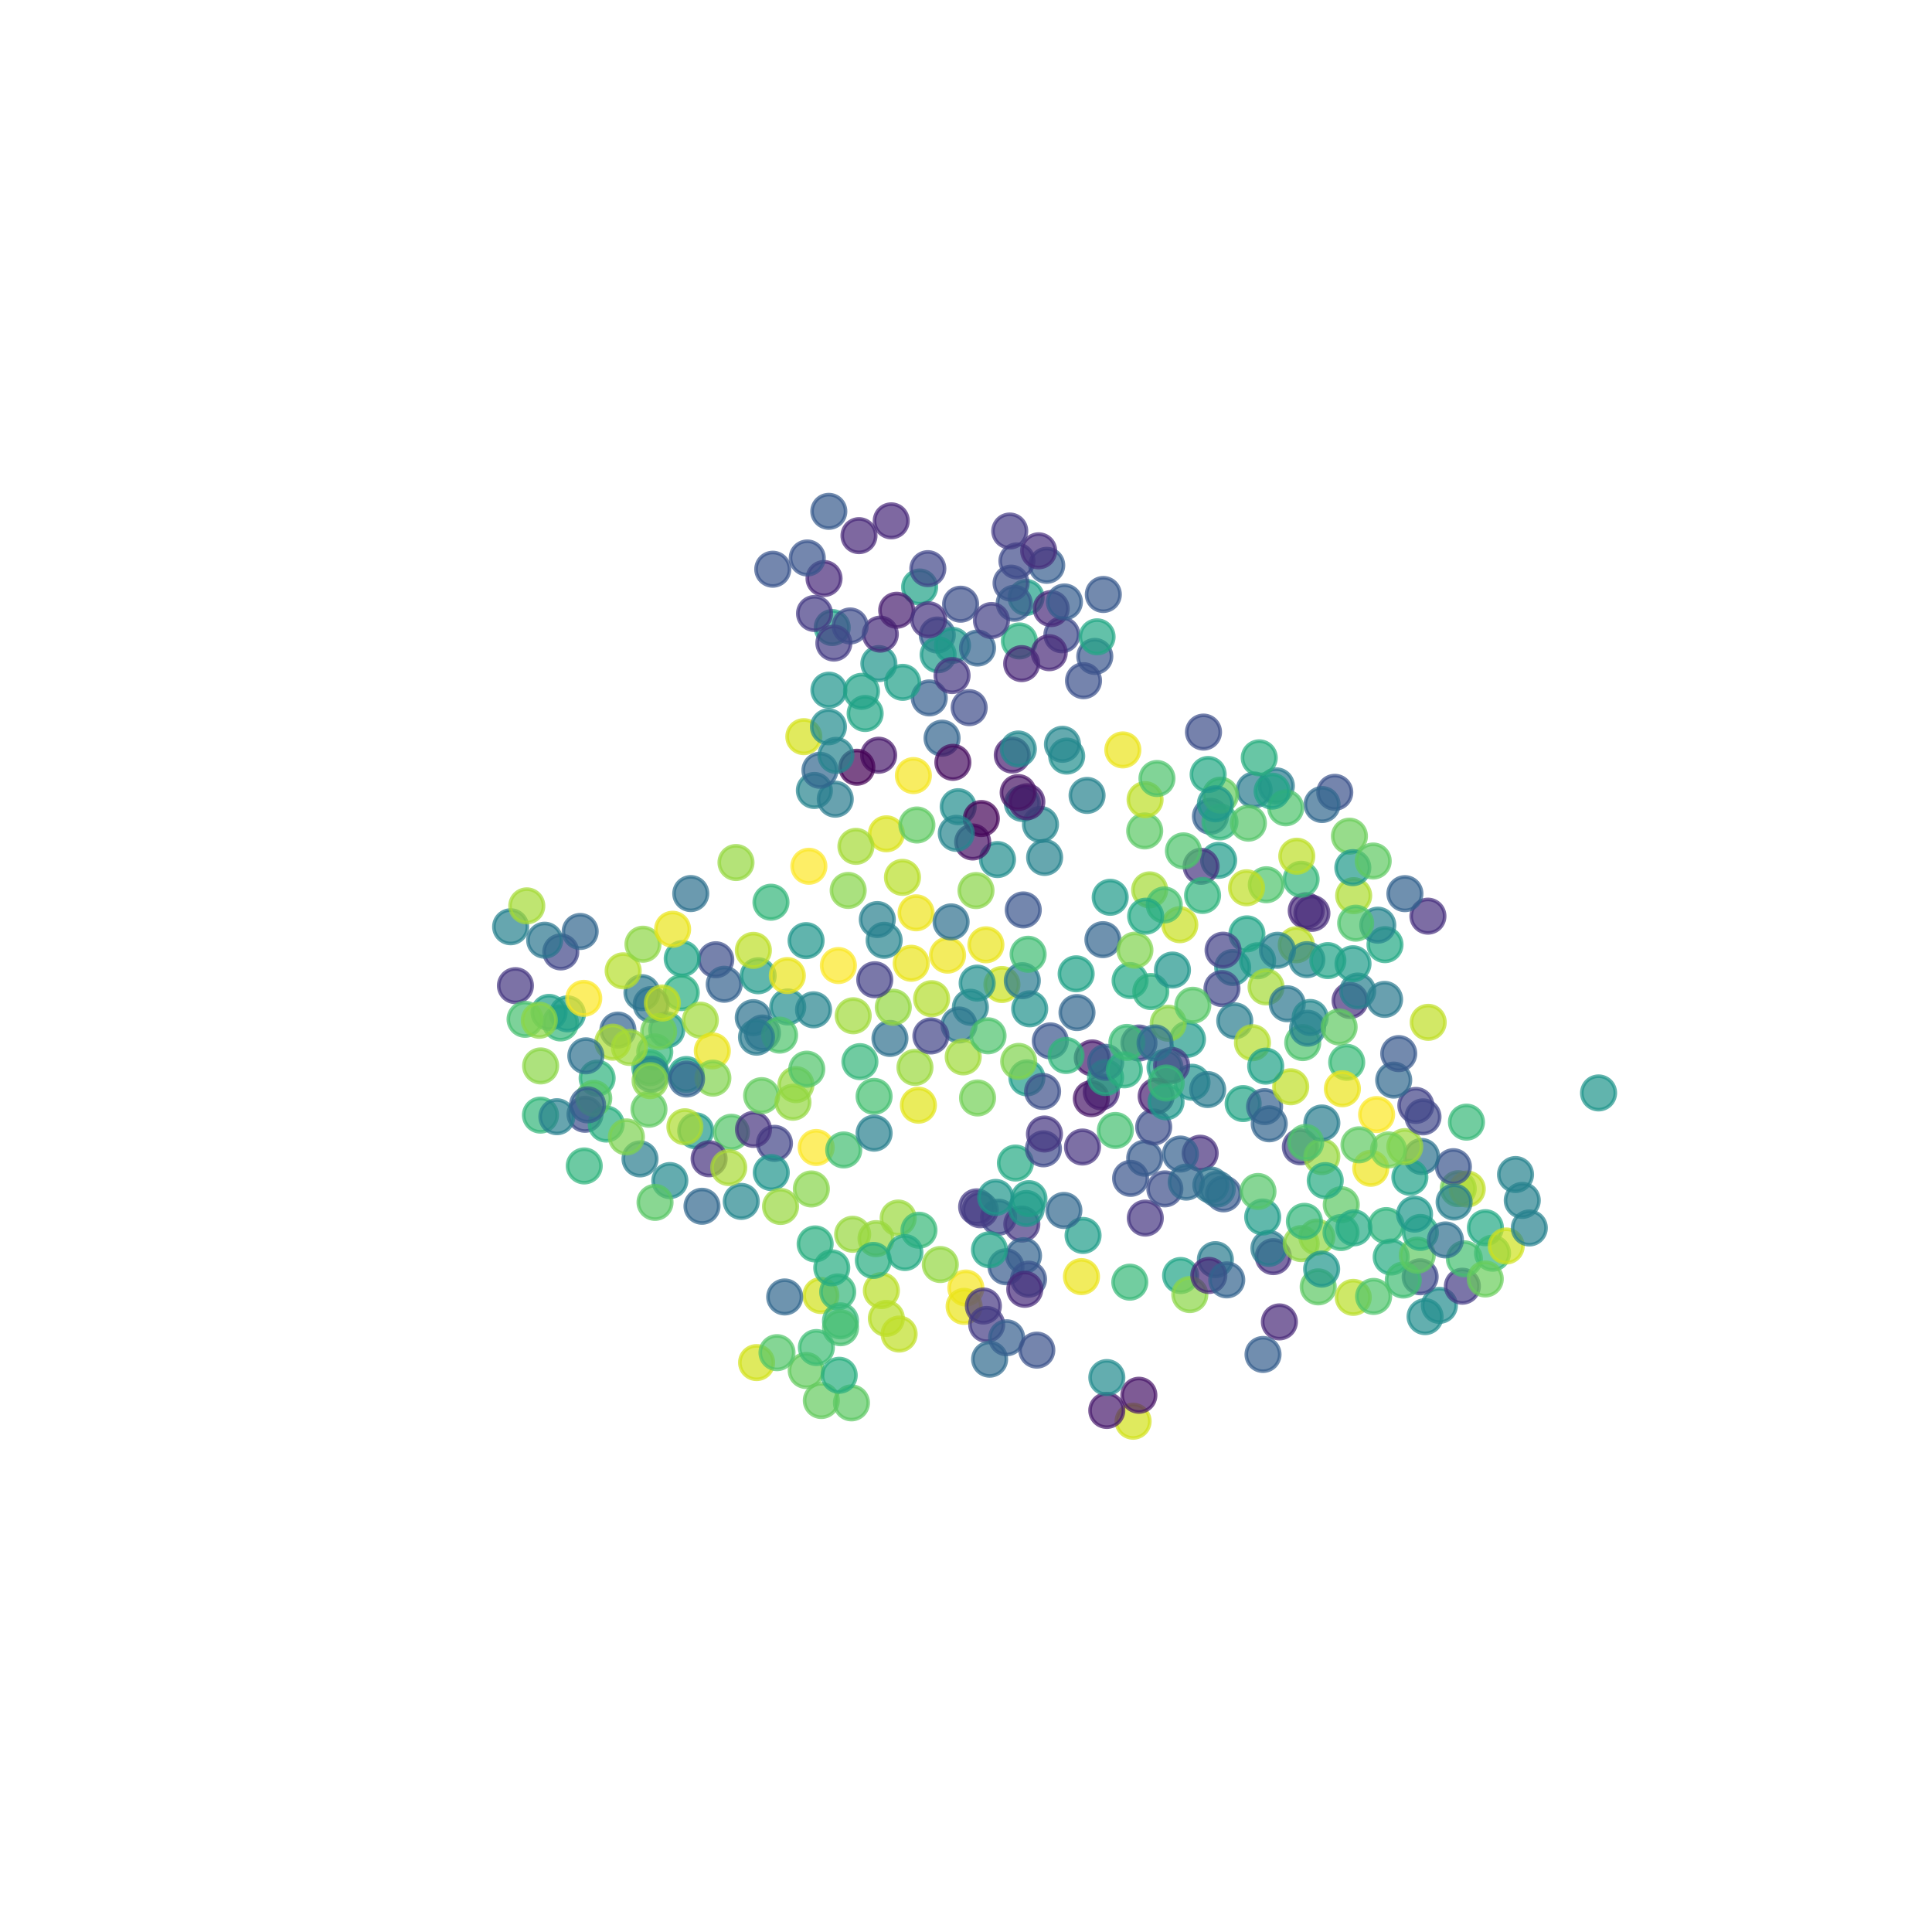 <?xml version="1.0" encoding="utf-8" standalone="no"?>
<!DOCTYPE svg PUBLIC "-//W3C//DTD SVG 1.1//EN"
  "http://www.w3.org/Graphics/SVG/1.1/DTD/svg11.dtd">
<!-- Created with matplotlib (http://matplotlib.org/) -->
<svg height="129pt" version="1.1" viewBox="0 0 129 129" width="129pt" xmlns="http://www.w3.org/2000/svg" xmlns:xlink="http://www.w3.org/1999/xlink">
 <defs>
  <style type="text/css">
*{stroke-linecap:butt;stroke-linejoin:round;stroke-miterlimit:100000;}
  </style>
 </defs>
 <g id="figure_1">
  <g id="patch_1">
   <path d="M 0 129.6 
L 129.6 129.6 
L 129.6 0 
L 0 0 
z
" style="fill:#ffffff;"/>
  </g>
  <g id="axes_1">
   <g id="PathCollection_1">
    <defs>
     <path d="M 0 1.118 
C 0.297 1.118 0.581 1 0.791 0.791 
C 1 0.581 1.118 0.297 1.118 0 
C 1.118 -0.297 1 -0.581 0.791 -0.791 
C 0.581 -1 0.297 -1.118 0 -1.118 
C -0.297 -1.118 -0.581 -1 -0.791 -0.791 
C -1 -0.581 -1.118 -0.297 -1.118 0 
C -1.118 0.297 -1 0.581 -0.791 0.791 
C -0.581 1 -0.297 1.118 0 1.118 
z
" id="C0_0_31ce6ee94d"/>
    </defs>
    <g clip-path="url(#p30991b196e)">
     <use style="fill:#d5e21a;fill-opacity:0.7;stroke:#d5e21a;stroke-opacity:0.7;stroke-width:0.24;" x="53.672" xlink:href="#C0_0_31ce6ee94d" y="49.187"/>
    </g>
    <g clip-path="url(#p30991b196e)">
     <use style="fill:#d2e21b;fill-opacity:0.7;stroke:#d2e21b;stroke-opacity:0.7;stroke-width:0.24;" x="75.657" xlink:href="#C0_0_31ce6ee94d" y="94.896"/>
    </g>
    <g clip-path="url(#p30991b196e)">
     <use style="fill:#238a8d;fill-opacity:0.7;stroke:#238a8d;stroke-opacity:0.7;stroke-width:0.24;" x="44.726" xlink:href="#C0_0_31ce6ee94d" y="78.827"/>
    </g>
    <g clip-path="url(#p30991b196e)">
     <use style="fill:#228c8d;fill-opacity:0.7;stroke:#228c8d;stroke-opacity:0.7;stroke-width:0.24;" x="96.108" xlink:href="#C0_0_31ce6ee94d" y="87.161"/>
    </g>
    <g clip-path="url(#p30991b196e)">
     <use style="fill:#25848e;fill-opacity:0.7;stroke:#25848e;stroke-opacity:0.7;stroke-width:0.24;" x="64.793" xlink:href="#C0_0_31ce6ee94d" y="67.255"/>
    </g>
    <g clip-path="url(#p30991b196e)">
     <use style="fill:#23888e;fill-opacity:0.7;stroke:#23888e;stroke-opacity:0.7;stroke-width:0.24;" x="68.265" xlink:href="#C0_0_31ce6ee94d" y="53.647"/>
    </g>
    <g clip-path="url(#p30991b196e)">
     <use style="fill:#24878e;fill-opacity:0.7;stroke:#24878e;stroke-opacity:0.7;stroke-width:0.24;" x="49.495" xlink:href="#C0_0_31ce6ee94d" y="80.218"/>
    </g>
    <g clip-path="url(#p30991b196e)">
     <use style="fill:#25848e;fill-opacity:0.7;stroke:#25848e;stroke-opacity:0.7;stroke-width:0.24;" x="54.376" xlink:href="#C0_0_31ce6ee94d" y="52.78"/>
    </g>
    <g clip-path="url(#p30991b196e)">
     <use style="fill:#26828e;fill-opacity:0.7;stroke:#26828e;stroke-opacity:0.7;stroke-width:0.24;" x="72.584" xlink:href="#C0_0_31ce6ee94d" y="53.111"/>
    </g>
    <g clip-path="url(#p30991b196e)">
     <use style="fill:#25858e;fill-opacity:0.7;stroke:#25858e;stroke-opacity:0.7;stroke-width:0.24;" x="69.473" xlink:href="#C0_0_31ce6ee94d" y="55.048"/>
    </g>
    <g clip-path="url(#p30991b196e)">
     <use style="fill:#218e8d;fill-opacity:0.7;stroke:#218e8d;stroke-opacity:0.7;stroke-width:0.24;" x="63.978" xlink:href="#C0_0_31ce6ee94d" y="53.864"/>
    </g>
    <g clip-path="url(#p30991b196e)">
     <use style="fill:#297b8e;fill-opacity:0.7;stroke:#297b8e;stroke-opacity:0.7;stroke-width:0.24;" x="55.77" xlink:href="#C0_0_31ce6ee94d" y="53.361"/>
    </g>
    <g clip-path="url(#p30991b196e)">
     <use style="fill:#218e8d;fill-opacity:0.7;stroke:#218e8d;stroke-opacity:0.7;stroke-width:0.24;" x="66.602" xlink:href="#C0_0_31ce6ee94d" y="57.393"/>
    </g>
    <g clip-path="url(#p30991b196e)">
     <use style="fill:#31668e;fill-opacity:0.7;stroke:#31668e;stroke-opacity:0.7;stroke-width:0.24;" x="54.748" xlink:href="#C0_0_31ce6ee94d" y="51.433"/>
    </g>
    <g clip-path="url(#p30991b196e)">
     <use style="fill:#2e6f8e;fill-opacity:0.7;stroke:#2e6f8e;stroke-opacity:0.7;stroke-width:0.24;" x="59.422" xlink:href="#C0_0_31ce6ee94d" y="69.336"/>
    </g>
    <g clip-path="url(#p30991b196e)">
     <use style="fill:#3d4e8a;fill-opacity:0.7;stroke:#3d4e8a;stroke-opacity:0.7;stroke-width:0.24;" x="47.792" xlink:href="#C0_0_31ce6ee94d" y="64.083"/>
    </g>
    <g clip-path="url(#p30991b196e)">
     <use style="fill:#46307e;fill-opacity:0.7;stroke:#46307e;stroke-opacity:0.7;stroke-width:0.24;" x="85.018" xlink:href="#C0_0_31ce6ee94d" y="83.905"/>
    </g>
    <g clip-path="url(#p30991b196e)">
     <use style="fill:#453781;fill-opacity:0.7;stroke:#453781;stroke-opacity:0.7;stroke-width:0.24;" x="34.415" xlink:href="#C0_0_31ce6ee94d" y="65.813"/>
    </g>
    <g clip-path="url(#p30991b196e)">
     <use style="fill:#32658e;fill-opacity:0.7;stroke:#32658e;stroke-opacity:0.7;stroke-width:0.24;" x="62.901" xlink:href="#C0_0_31ce6ee94d" y="49.288"/>
    </g>
    <g clip-path="url(#p30991b196e)">
     <use style="fill:#2f6b8e;fill-opacity:0.7;stroke:#2f6b8e;stroke-opacity:0.7;stroke-width:0.24;" x="50.91" xlink:href="#C0_0_31ce6ee94d" y="68.975"/>
    </g>
    <g clip-path="url(#p30991b196e)">
     <use style="fill:#481a6c;fill-opacity:0.7;stroke:#481a6c;stroke-opacity:0.7;stroke-width:0.24;" x="58.668" xlink:href="#C0_0_31ce6ee94d" y="50.427"/>
    </g>
    <g clip-path="url(#p30991b196e)">
     <use style="fill:#481b6d;fill-opacity:0.7;stroke:#481b6d;stroke-opacity:0.7;stroke-width:0.24;" x="73.9" xlink:href="#C0_0_31ce6ee94d" y="94.176"/>
    </g>
    <g clip-path="url(#p30991b196e)">
     <use style="fill:#481f70;fill-opacity:0.7;stroke:#481f70;stroke-opacity:0.7;stroke-width:0.24;" x="68.563" xlink:href="#C0_0_31ce6ee94d" y="53.535"/>
    </g>
    <g clip-path="url(#p30991b196e)">
     <use style="fill:#481668;fill-opacity:0.7;stroke:#481668;stroke-opacity:0.7;stroke-width:0.24;" x="76.043" xlink:href="#C0_0_31ce6ee94d" y="93.161"/>
    </g>
    <g clip-path="url(#p30991b196e)">
     <use style="fill:#481d6f;fill-opacity:0.7;stroke:#481d6f;stroke-opacity:0.7;stroke-width:0.24;" x="67.59" xlink:href="#C0_0_31ce6ee94d" y="50.417"/>
    </g>
    <g clip-path="url(#p30991b196e)">
     <use style="fill:#471164;fill-opacity:0.7;stroke:#471164;stroke-opacity:0.7;stroke-width:0.24;" x="64.948" xlink:href="#C0_0_31ce6ee94d" y="56.219"/>
    </g>
    <g clip-path="url(#p30991b196e)">
     <use style="fill:#440154;fill-opacity:0.7;stroke:#440154;stroke-opacity:0.7;stroke-width:0.24;" x="57.213" xlink:href="#C0_0_31ce6ee94d" y="51.229"/>
    </g>
    <g clip-path="url(#p30991b196e)">
     <use style="fill:#471365;fill-opacity:0.7;stroke:#471365;stroke-opacity:0.7;stroke-width:0.24;" x="67.984" xlink:href="#C0_0_31ce6ee94d" y="52.919"/>
    </g>
    <g clip-path="url(#p30991b196e)">
     <use style="fill:#450559;fill-opacity:0.7;stroke:#450559;stroke-opacity:0.7;stroke-width:0.24;" x="65.524" xlink:href="#C0_0_31ce6ee94d" y="54.654"/>
    </g>
    <g clip-path="url(#p30991b196e)">
     <use style="fill:#470d60;fill-opacity:0.7;stroke:#470d60;stroke-opacity:0.7;stroke-width:0.24;" x="63.624" xlink:href="#C0_0_31ce6ee94d" y="50.902"/>
    </g>
    <g clip-path="url(#p30991b196e)">
     <use style="fill:#218f8d;fill-opacity:0.7;stroke:#218f8d;stroke-opacity:0.7;stroke-width:0.24;" x="71.223" xlink:href="#C0_0_31ce6ee94d" y="50.484"/>
    </g>
    <g clip-path="url(#p30991b196e)">
     <use style="fill:#23888e;fill-opacity:0.7;stroke:#23888e;stroke-opacity:0.7;stroke-width:0.24;" x="67.994" xlink:href="#C0_0_31ce6ee94d" y="50.011"/>
    </g>
    <g clip-path="url(#p30991b196e)">
     <use style="fill:#228c8d;fill-opacity:0.7;stroke:#228c8d;stroke-opacity:0.7;stroke-width:0.24;" x="55.316" xlink:href="#C0_0_31ce6ee94d" y="48.528"/>
    </g>
    <g clip-path="url(#p30991b196e)">
     <use style="fill:#228d8d;fill-opacity:0.7;stroke:#228d8d;stroke-opacity:0.7;stroke-width:0.24;" x="52.597" xlink:href="#C0_0_31ce6ee94d" y="67.236"/>
    </g>
    <g clip-path="url(#p30991b196e)">
     <use style="fill:#218e8d;fill-opacity:0.7;stroke:#218e8d;stroke-opacity:0.7;stroke-width:0.24;" x="95.152" xlink:href="#C0_0_31ce6ee94d" y="87.912"/>
    </g>
    <g clip-path="url(#p30991b196e)">
     <use style="fill:#25848e;fill-opacity:0.7;stroke:#25848e;stroke-opacity:0.7;stroke-width:0.24;" x="54.321" xlink:href="#C0_0_31ce6ee94d" y="67.426"/>
    </g>
    <g clip-path="url(#p30991b196e)">
     <use style="fill:#24878e;fill-opacity:0.7;stroke:#24878e;stroke-opacity:0.7;stroke-width:0.24;" x="70.94" xlink:href="#C0_0_31ce6ee94d" y="49.697"/>
    </g>
    <g clip-path="url(#p30991b196e)">
     <use style="fill:#26828e;fill-opacity:0.7;stroke:#26828e;stroke-opacity:0.7;stroke-width:0.24;" x="69.75" xlink:href="#C0_0_31ce6ee94d" y="57.25"/>
    </g>
    <g clip-path="url(#p30991b196e)">
     <use style="fill:#25858e;fill-opacity:0.7;stroke:#25858e;stroke-opacity:0.7;stroke-width:0.24;" x="63.851" xlink:href="#C0_0_31ce6ee94d" y="55.641"/>
    </g>
    <g clip-path="url(#p30991b196e)">
     <use style="fill:#25848e;fill-opacity:0.7;stroke:#25848e;stroke-opacity:0.7;stroke-width:0.24;" x="55.817" xlink:href="#C0_0_31ce6ee94d" y="50.436"/>
    </g>
    <g clip-path="url(#p30991b196e)">
     <use style="fill:#228b8d;fill-opacity:0.7;stroke:#228b8d;stroke-opacity:0.7;stroke-width:0.24;" x="73.903" xlink:href="#C0_0_31ce6ee94d" y="91.98"/>
    </g>
    <g clip-path="url(#p30991b196e)">
     <use style="fill:#d2e21b;fill-opacity:0.7;stroke:#d2e21b;stroke-opacity:0.7;stroke-width:0.24;" x="50.518" xlink:href="#C0_0_31ce6ee94d" y="90.98"/>
    </g>
    <g clip-path="url(#p30991b196e)">
     <use style="fill:#65cb5e;fill-opacity:0.7;stroke:#65cb5e;stroke-opacity:0.7;stroke-width:0.24;" x="54.84" xlink:href="#C0_0_31ce6ee94d" y="93.512"/>
    </g>
    <g clip-path="url(#p30991b196e)">
     <use style="fill:#5cc863;fill-opacity:0.7;stroke:#5cc863;stroke-opacity:0.7;stroke-width:0.24;" x="56.852" xlink:href="#C0_0_31ce6ee94d" y="93.67"/>
    </g>
    <g clip-path="url(#p30991b196e)">
     <use style="fill:#73d056;fill-opacity:0.7;stroke:#73d056;stroke-opacity:0.7;stroke-width:0.24;" x="97.368" xlink:href="#C0_0_31ce6ee94d" y="79.369"/>
    </g>
    <g clip-path="url(#p30991b196e)">
     <use style="fill:#bade28;fill-opacity:0.7;stroke:#bade28;stroke-opacity:0.7;stroke-width:0.24;" x="58.849" xlink:href="#C0_0_31ce6ee94d" y="86.174"/>
    </g>
    <g clip-path="url(#p30991b196e)">
     <use style="fill:#c0df25;fill-opacity:0.7;stroke:#c0df25;stroke-opacity:0.7;stroke-width:0.24;" x="97.969" xlink:href="#C0_0_31ce6ee94d" y="79.392"/>
    </g>
    <g clip-path="url(#p30991b196e)">
     <use style="fill:#d0e11c;fill-opacity:0.7;stroke:#d0e11c;stroke-opacity:0.7;stroke-width:0.24;" x="54.809" xlink:href="#C0_0_31ce6ee94d" y="86.501"/>
    </g>
    <g clip-path="url(#p30991b196e)">
     <use style="fill:#b8de29;fill-opacity:0.7;stroke:#b8de29;stroke-opacity:0.7;stroke-width:0.24;" x="59.183" xlink:href="#C0_0_31ce6ee94d" y="88.029"/>
    </g>
    <g clip-path="url(#p30991b196e)">
     <use style="fill:#c0df25;fill-opacity:0.7;stroke:#c0df25;stroke-opacity:0.7;stroke-width:0.24;" x="60.034" xlink:href="#C0_0_31ce6ee94d" y="89.076"/>
    </g>
    <g clip-path="url(#p30991b196e)">
     <use style="fill:#f6e620;fill-opacity:0.7;stroke:#f6e620;stroke-opacity:0.7;stroke-width:0.24;" x="64.491" xlink:href="#C0_0_31ce6ee94d" y="86.002"/>
    </g>
    <g clip-path="url(#p30991b196e)">
     <use style="fill:#eae51a;fill-opacity:0.7;stroke:#eae51a;stroke-opacity:0.7;stroke-width:0.24;" x="64.374" xlink:href="#C0_0_31ce6ee94d" y="87.227"/>
    </g>
    <g clip-path="url(#p30991b196e)">
     <use style="fill:#3f4889;fill-opacity:0.7;stroke:#3f4889;stroke-opacity:0.7;stroke-width:0.24;" x="66.674" xlink:href="#C0_0_31ce6ee94d" y="81.274"/>
    </g>
    <g clip-path="url(#p30991b196e)">
     <use style="fill:#443983;fill-opacity:0.7;stroke:#443983;stroke-opacity:0.7;stroke-width:0.24;" x="65.211" xlink:href="#C0_0_31ce6ee94d" y="80.582"/>
    </g>
    <g clip-path="url(#p30991b196e)">
     <use style="fill:#443b84;fill-opacity:0.7;stroke:#443b84;stroke-opacity:0.7;stroke-width:0.24;" x="65.451" xlink:href="#C0_0_31ce6ee94d" y="80.776"/>
    </g>
    <g clip-path="url(#p30991b196e)">
     <use style="fill:#453581;fill-opacity:0.7;stroke:#453581;stroke-opacity:0.7;stroke-width:0.24;" x="76.472" xlink:href="#C0_0_31ce6ee94d" y="81.332"/>
    </g>
    <g clip-path="url(#p30991b196e)">
     <use style="fill:#453781;fill-opacity:0.7;stroke:#453781;stroke-opacity:0.7;stroke-width:0.24;" x="68.227" xlink:href="#C0_0_31ce6ee94d" y="81.732"/>
    </g>
    <g clip-path="url(#p30991b196e)">
     <use style="fill:#453781;fill-opacity:0.7;stroke:#453781;stroke-opacity:0.7;stroke-width:0.24;" x="65.66" xlink:href="#C0_0_31ce6ee94d" y="87.202"/>
    </g>
    <g clip-path="url(#p30991b196e)">
     <use style="fill:#443b84;fill-opacity:0.7;stroke:#443b84;stroke-opacity:0.7;stroke-width:0.24;" x="65.883" xlink:href="#C0_0_31ce6ee94d" y="88.434"/>
    </g>
    <g clip-path="url(#p30991b196e)">
     <use style="fill:#3a548c;fill-opacity:0.7;stroke:#3a548c;stroke-opacity:0.7;stroke-width:0.24;" x="97.043" xlink:href="#C0_0_31ce6ee94d" y="77.9"/>
    </g>
    <g clip-path="url(#p30991b196e)">
     <use style="fill:#98d83e;fill-opacity:0.7;stroke:#98d83e;stroke-opacity:0.7;stroke-width:0.24;" x="58.492" xlink:href="#C0_0_31ce6ee94d" y="82.704"/>
    </g>
    <g clip-path="url(#p30991b196e)">
     <use style="fill:#98d83e;fill-opacity:0.7;stroke:#98d83e;stroke-opacity:0.7;stroke-width:0.24;" x="56.932" xlink:href="#C0_0_31ce6ee94d" y="82.412"/>
    </g>
    <g clip-path="url(#p30991b196e)">
     <use style="fill:#9bd93c;fill-opacity:0.7;stroke:#9bd93c;stroke-opacity:0.7;stroke-width:0.24;" x="59.971" xlink:href="#C0_0_31ce6ee94d" y="81.328"/>
    </g>
    <g clip-path="url(#p30991b196e)">
     <use style="fill:#93d741;fill-opacity:0.7;stroke:#93d741;stroke-opacity:0.7;stroke-width:0.24;" x="62.784" xlink:href="#C0_0_31ce6ee94d" y="84.433"/>
    </g>
    <g clip-path="url(#p30991b196e)">
     <use style="fill:#297a8e;fill-opacity:0.7;stroke:#297a8e;stroke-opacity:0.7;stroke-width:0.24;" x="84.725" xlink:href="#C0_0_31ce6ee94d" y="83.352"/>
    </g>
    <g clip-path="url(#p30991b196e)">
     <use style="fill:#65cb5e;fill-opacity:0.7;stroke:#65cb5e;stroke-opacity:0.7;stroke-width:0.24;" x="53.831" xlink:href="#C0_0_31ce6ee94d" y="91.51"/>
    </g>
    <g clip-path="url(#p30991b196e)">
     <use style="fill:#277e8e;fill-opacity:0.7;stroke:#277e8e;stroke-opacity:0.7;stroke-width:0.24;" x="97.092" xlink:href="#C0_0_31ce6ee94d" y="80.259"/>
    </g>
    <g clip-path="url(#p30991b196e)">
     <use style="fill:#34b679;fill-opacity:0.7;stroke:#34b679;stroke-opacity:0.7;stroke-width:0.24;" x="55.934" xlink:href="#C0_0_31ce6ee94d" y="86.262"/>
    </g>
    <g clip-path="url(#p30991b196e)">
     <use style="fill:#28ae80;fill-opacity:0.7;stroke:#28ae80;stroke-opacity:0.7;stroke-width:0.24;" x="56.035" xlink:href="#C0_0_31ce6ee94d" y="91.827"/>
    </g>
    <g clip-path="url(#p30991b196e)">
     <use style="fill:#37b878;fill-opacity:0.7;stroke:#37b878;stroke-opacity:0.7;stroke-width:0.24;" x="56.12" xlink:href="#C0_0_31ce6ee94d" y="88.193"/>
    </g>
    <g clip-path="url(#p30991b196e)">
     <use style="fill:#37b878;fill-opacity:0.7;stroke:#37b878;stroke-opacity:0.7;stroke-width:0.24;" x="61.36" xlink:href="#C0_0_31ce6ee94d" y="82.141"/>
    </g>
    <g clip-path="url(#p30991b196e)">
     <use style="fill:#29af7f;fill-opacity:0.7;stroke:#29af7f;stroke-opacity:0.7;stroke-width:0.24;" x="54.428" xlink:href="#C0_0_31ce6ee94d" y="83.057"/>
    </g>
    <g clip-path="url(#p30991b196e)">
     <use style="fill:#31678e;fill-opacity:0.7;stroke:#31678e;stroke-opacity:0.7;stroke-width:0.24;" x="52.394" xlink:href="#C0_0_31ce6ee94d" y="86.598"/>
    </g>
    <g clip-path="url(#p30991b196e)">
     <use style="fill:#46c06f;fill-opacity:0.7;stroke:#46c06f;stroke-opacity:0.7;stroke-width:0.24;" x="56.122" xlink:href="#C0_0_31ce6ee94d" y="88.653"/>
    </g>
    <g clip-path="url(#p30991b196e)">
     <use style="fill:#3dbc74;fill-opacity:0.7;stroke:#3dbc74;stroke-opacity:0.7;stroke-width:0.24;" x="54.509" xlink:href="#C0_0_31ce6ee94d" y="89.976"/>
    </g>
    <g clip-path="url(#p30991b196e)">
     <use style="fill:#52c569;fill-opacity:0.7;stroke:#52c569;stroke-opacity:0.7;stroke-width:0.24;" x="51.88" xlink:href="#C0_0_31ce6ee94d" y="90.317"/>
    </g>
    <g clip-path="url(#p30991b196e)">
     <use style="fill:#27ad81;fill-opacity:0.7;stroke:#27ad81;stroke-opacity:0.7;stroke-width:0.24;" x="58.315" xlink:href="#C0_0_31ce6ee94d" y="84.158"/>
    </g>
    <g clip-path="url(#p30991b196e)">
     <use style="fill:#24aa83;fill-opacity:0.7;stroke:#24aa83;stroke-opacity:0.7;stroke-width:0.24;" x="67.8" xlink:href="#C0_0_31ce6ee94d" y="77.656"/>
    </g>
    <g clip-path="url(#p30991b196e)">
     <use style="fill:#24aa83;fill-opacity:0.7;stroke:#24aa83;stroke-opacity:0.7;stroke-width:0.24;" x="60.42" xlink:href="#C0_0_31ce6ee94d" y="83.633"/>
    </g>
    <g clip-path="url(#p30991b196e)">
     <use style="fill:#26ad81;fill-opacity:0.7;stroke:#26ad81;stroke-opacity:0.7;stroke-width:0.24;" x="55.537" xlink:href="#C0_0_31ce6ee94d" y="84.655"/>
    </g>
    <g clip-path="url(#p30991b196e)">
     <use style="fill:#2c718e;fill-opacity:0.7;stroke:#2c718e;stroke-opacity:0.7;stroke-width:0.24;" x="94.92" xlink:href="#C0_0_31ce6ee94d" y="77.218"/>
    </g>
    <g clip-path="url(#p30991b196e)">
     <use style="fill:#306a8e;fill-opacity:0.7;stroke:#306a8e;stroke-opacity:0.7;stroke-width:0.24;" x="66.077" xlink:href="#C0_0_31ce6ee94d" y="90.754"/>
    </g>
    <g clip-path="url(#p30991b196e)">
     <use style="fill:#355f8d;fill-opacity:0.7;stroke:#355f8d;stroke-opacity:0.7;stroke-width:0.24;" x="67.214" xlink:href="#C0_0_31ce6ee94d" y="89.324"/>
    </g>
    <g clip-path="url(#p30991b196e)">
     <use style="fill:#33638d;fill-opacity:0.7;stroke:#33638d;stroke-opacity:0.7;stroke-width:0.24;" x="68.34" xlink:href="#C0_0_31ce6ee94d" y="83.843"/>
    </g>
    <g clip-path="url(#p30991b196e)">
     <use style="fill:#375a8c;fill-opacity:0.7;stroke:#375a8c;stroke-opacity:0.7;stroke-width:0.24;" x="67.171" xlink:href="#C0_0_31ce6ee94d" y="84.581"/>
    </g>
    <g clip-path="url(#p30991b196e)">
     <use style="fill:#1f958b;fill-opacity:0.7;stroke:#1f958b;stroke-opacity:0.7;stroke-width:0.24;" x="68.53" xlink:href="#C0_0_31ce6ee94d" y="80.689"/>
    </g>
    <g clip-path="url(#p30991b196e)">
     <use style="fill:#1e9d89;fill-opacity:0.7;stroke:#1e9d89;stroke-opacity:0.7;stroke-width:0.24;" x="72.316" xlink:href="#C0_0_31ce6ee94d" y="82.492"/>
    </g>
    <g clip-path="url(#p30991b196e)">
     <use style="fill:#1fa188;fill-opacity:0.7;stroke:#1fa188;stroke-opacity:0.7;stroke-width:0.24;" x="94.137" xlink:href="#C0_0_31ce6ee94d" y="78.607"/>
    </g>
    <g clip-path="url(#p30991b196e)">
     <use style="fill:#20a386;fill-opacity:0.7;stroke:#20a386;stroke-opacity:0.7;stroke-width:0.24;" x="66.068" xlink:href="#C0_0_31ce6ee94d" y="83.446"/>
    </g>
    <g clip-path="url(#p30991b196e)">
     <use style="fill:#1f9f88;fill-opacity:0.7;stroke:#1f9f88;stroke-opacity:0.7;stroke-width:0.24;" x="68.704" xlink:href="#C0_0_31ce6ee94d" y="80.032"/>
    </g>
    <g clip-path="url(#p30991b196e)">
     <use style="fill:#1f968b;fill-opacity:0.7;stroke:#1f968b;stroke-opacity:0.7;stroke-width:0.24;" x="66.482" xlink:href="#C0_0_31ce6ee94d" y="79.953"/>
    </g>
    <g clip-path="url(#p30991b196e)">
     <use style="fill:#3a548c;fill-opacity:0.7;stroke:#3a548c;stroke-opacity:0.7;stroke-width:0.24;" x="68.676" xlink:href="#C0_0_31ce6ee94d" y="85.412"/>
    </g>
    <g clip-path="url(#p30991b196e)">
     <use style="fill:#472a7a;fill-opacity:0.7;stroke:#472a7a;stroke-opacity:0.7;stroke-width:0.24;" x="68.424" xlink:href="#C0_0_31ce6ee94d" y="86.087"/>
    </g>
    <g clip-path="url(#p30991b196e)">
     <use style="fill:#31678e;fill-opacity:0.7;stroke:#31678e;stroke-opacity:0.7;stroke-width:0.24;" x="71.036" xlink:href="#C0_0_31ce6ee94d" y="80.822"/>
    </g>
    <g clip-path="url(#p30991b196e)">
     <use style="fill:#404588;fill-opacity:0.7;stroke:#404588;stroke-opacity:0.7;stroke-width:0.24;" x="37.445" xlink:href="#C0_0_31ce6ee94d" y="63.561"/>
    </g>
    <g clip-path="url(#p30991b196e)">
     <use style="fill:#414487;fill-opacity:0.7;stroke:#414487;stroke-opacity:0.7;stroke-width:0.24;" x="51.712" xlink:href="#C0_0_31ce6ee94d" y="76.341"/>
    </g>
    <g clip-path="url(#p30991b196e)">
     <use style="fill:#3d4e8a;fill-opacity:0.7;stroke:#3d4e8a;stroke-opacity:0.7;stroke-width:0.24;" x="39.062" xlink:href="#C0_0_31ce6ee94d" y="74.401"/>
    </g>
    <g clip-path="url(#p30991b196e)">
     <use style="fill:#34618d;fill-opacity:0.7;stroke:#34618d;stroke-opacity:0.7;stroke-width:0.24;" x="48.357" xlink:href="#C0_0_31ce6ee94d" y="65.719"/>
    </g>
    <g clip-path="url(#p30991b196e)">
     <use style="fill:#2c718e;fill-opacity:0.7;stroke:#2c718e;stroke-opacity:0.7;stroke-width:0.24;" x="50.295" xlink:href="#C0_0_31ce6ee94d" y="67.949"/>
    </g>
    <g clip-path="url(#p30991b196e)">
     <use style="fill:#2db27d;fill-opacity:0.7;stroke:#2db27d;stroke-opacity:0.7;stroke-width:0.24;" x="39.871" xlink:href="#C0_0_31ce6ee94d" y="71.988"/>
    </g>
    <g clip-path="url(#p30991b196e)">
     <use style="fill:#34b679;fill-opacity:0.7;stroke:#34b679;stroke-opacity:0.7;stroke-width:0.24;" x="37.427" xlink:href="#C0_0_31ce6ee94d" y="68.303"/>
    </g>
    <g clip-path="url(#p30991b196e)">
     <use style="fill:#20a486;fill-opacity:0.7;stroke:#20a486;stroke-opacity:0.7;stroke-width:0.24;" x="45.552" xlink:href="#C0_0_31ce6ee94d" y="64.009"/>
    </g>
    <g clip-path="url(#p30991b196e)">
     <use style="fill:#1f9f88;fill-opacity:0.7;stroke:#1f9f88;stroke-opacity:0.7;stroke-width:0.24;" x="36.661" xlink:href="#C0_0_31ce6ee94d" y="67.597"/>
    </g>
    <g clip-path="url(#p30991b196e)">
     <use style="fill:#33638d;fill-opacity:0.7;stroke:#33638d;stroke-opacity:0.7;stroke-width:0.24;" x="41.258" xlink:href="#C0_0_31ce6ee94d" y="68.779"/>
    </g>
    <g clip-path="url(#p30991b196e)">
     <use style="fill:#1f998a;fill-opacity:0.7;stroke:#1f998a;stroke-opacity:0.7;stroke-width:0.24;" x="46.455" xlink:href="#C0_0_31ce6ee94d" y="75.505"/>
    </g>
    <g clip-path="url(#p30991b196e)">
     <use style="fill:#1e9b8a;fill-opacity:0.7;stroke:#1e9b8a;stroke-opacity:0.7;stroke-width:0.24;" x="44.521" xlink:href="#C0_0_31ce6ee94d" y="68.764"/>
    </g>
    <g clip-path="url(#p30991b196e)">
     <use style="fill:#1f998a;fill-opacity:0.7;stroke:#1f998a;stroke-opacity:0.7;stroke-width:0.24;" x="50.622" xlink:href="#C0_0_31ce6ee94d" y="65.153"/>
    </g>
    <g clip-path="url(#p30991b196e)">
     <use style="fill:#1e9d89;fill-opacity:0.7;stroke:#1e9d89;stroke-opacity:0.7;stroke-width:0.24;" x="37.891" xlink:href="#C0_0_31ce6ee94d" y="67.694"/>
    </g>
    <g clip-path="url(#p30991b196e)">
     <use style="fill:#29af7f;fill-opacity:0.7;stroke:#29af7f;stroke-opacity:0.7;stroke-width:0.24;" x="40.475" xlink:href="#C0_0_31ce6ee94d" y="75.054"/>
    </g>
    <g clip-path="url(#p30991b196e)">
     <use style="fill:#26ad81;fill-opacity:0.7;stroke:#26ad81;stroke-opacity:0.7;stroke-width:0.24;" x="45.487" xlink:href="#C0_0_31ce6ee94d" y="66.277"/>
    </g>
    <g clip-path="url(#p30991b196e)">
     <use style="fill:#32b67a;fill-opacity:0.7;stroke:#32b67a;stroke-opacity:0.7;stroke-width:0.24;" x="43.72" xlink:href="#C0_0_31ce6ee94d" y="70.235"/>
    </g>
    <g clip-path="url(#p30991b196e)">
     <use style="fill:#32b67a;fill-opacity:0.7;stroke:#32b67a;stroke-opacity:0.7;stroke-width:0.24;" x="36.087" xlink:href="#C0_0_31ce6ee94d" y="74.456"/>
    </g>
    <g clip-path="url(#p30991b196e)">
     <use style="fill:#34b679;fill-opacity:0.7;stroke:#34b679;stroke-opacity:0.7;stroke-width:0.24;" x="43.386" xlink:href="#C0_0_31ce6ee94d" y="71.293"/>
    </g>
    <g clip-path="url(#p30991b196e)">
     <use style="fill:#46c06f;fill-opacity:0.7;stroke:#46c06f;stroke-opacity:0.7;stroke-width:0.24;" x="35.059" xlink:href="#C0_0_31ce6ee94d" y="68.059"/>
    </g>
    <g clip-path="url(#p30991b196e)">
     <use style="fill:#1fa187;fill-opacity:0.7;stroke:#1fa187;stroke-opacity:0.7;stroke-width:0.24;" x="45.822" xlink:href="#C0_0_31ce6ee94d" y="71.747"/>
    </g>
    <g clip-path="url(#p30991b196e)">
     <use style="fill:#54c568;fill-opacity:0.7;stroke:#54c568;stroke-opacity:0.7;stroke-width:0.24;" x="48.835" xlink:href="#C0_0_31ce6ee94d" y="75.601"/>
    </g>
    <g clip-path="url(#p30991b196e)">
     <use style="fill:#5ec962;fill-opacity:0.7;stroke:#5ec962;stroke-opacity:0.7;stroke-width:0.24;" x="43.332" xlink:href="#C0_0_31ce6ee94d" y="74.065"/>
    </g>
    <g clip-path="url(#p30991b196e)">
     <use style="fill:#2a778e;fill-opacity:0.7;stroke:#2a778e;stroke-opacity:0.7;stroke-width:0.24;" x="42.864" xlink:href="#C0_0_31ce6ee94d" y="66.281"/>
    </g>
    <g clip-path="url(#p30991b196e)">
     <use style="fill:#2b758e;fill-opacity:0.7;stroke:#2b758e;stroke-opacity:0.7;stroke-width:0.24;" x="64.033" xlink:href="#C0_0_31ce6ee94d" y="68.439"/>
    </g>
    <g clip-path="url(#p30991b196e)">
     <use style="fill:#2c728e;fill-opacity:0.7;stroke:#2c728e;stroke-opacity:0.7;stroke-width:0.24;" x="43.48" xlink:href="#C0_0_31ce6ee94d" y="67.075"/>
    </g>
    <g clip-path="url(#p30991b196e)">
     <use style="fill:#277f8e;fill-opacity:0.7;stroke:#277f8e;stroke-opacity:0.7;stroke-width:0.24;" x="37.183" xlink:href="#C0_0_31ce6ee94d" y="74.564"/>
    </g>
    <g clip-path="url(#p30991b196e)">
     <use style="fill:#26818e;fill-opacity:0.7;stroke:#26818e;stroke-opacity:0.7;stroke-width:0.24;" x="34.095" xlink:href="#C0_0_31ce6ee94d" y="61.88"/>
    </g>
    <g clip-path="url(#p30991b196e)">
     <use style="fill:#26828e;fill-opacity:0.7;stroke:#26828e;stroke-opacity:0.7;stroke-width:0.24;" x="43.488" xlink:href="#C0_0_31ce6ee94d" y="71.722"/>
    </g>
    <g clip-path="url(#p30991b196e)">
     <use style="fill:#6ece58;fill-opacity:0.7;stroke:#6ece58;stroke-opacity:0.7;stroke-width:0.24;" x="43.977" xlink:href="#C0_0_31ce6ee94d" y="68.879"/>
    </g>
    <g clip-path="url(#p30991b196e)">
     <use style="fill:#58c765;fill-opacity:0.7;stroke:#58c765;stroke-opacity:0.7;stroke-width:0.24;" x="39.645" xlink:href="#C0_0_31ce6ee94d" y="73.338"/>
    </g>
    <g clip-path="url(#p30991b196e)">
     <use style="fill:#287d8e;fill-opacity:0.7;stroke:#287d8e;stroke-opacity:0.7;stroke-width:0.24;" x="42.734" xlink:href="#C0_0_31ce6ee94d" y="77.381"/>
    </g>
    <g clip-path="url(#p30991b196e)">
     <use style="fill:#c2df23;fill-opacity:0.7;stroke:#c2df23;stroke-opacity:0.7;stroke-width:0.24;" x="44.226" xlink:href="#C0_0_31ce6ee94d" y="66.972"/>
    </g>
    <g clip-path="url(#p30991b196e)">
     <use style="fill:#a0da39;fill-opacity:0.7;stroke:#a0da39;stroke-opacity:0.7;stroke-width:0.24;" x="46.763" xlink:href="#C0_0_31ce6ee94d" y="68.118"/>
    </g>
    <g clip-path="url(#p30991b196e)">
     <use style="fill:#7cd250;fill-opacity:0.7;stroke:#7cd250;stroke-opacity:0.7;stroke-width:0.24;" x="41.824" xlink:href="#C0_0_31ce6ee94d" y="75.912"/>
    </g>
    <g clip-path="url(#p30991b196e)">
     <use style="fill:#addc30;fill-opacity:0.7;stroke:#addc30;stroke-opacity:0.7;stroke-width:0.24;" x="45.731" xlink:href="#C0_0_31ce6ee94d" y="75.235"/>
    </g>
    <g clip-path="url(#p30991b196e)">
     <use style="fill:#86d549;fill-opacity:0.7;stroke:#86d549;stroke-opacity:0.7;stroke-width:0.24;" x="43.407" xlink:href="#C0_0_31ce6ee94d" y="72.154"/>
    </g>
    <g clip-path="url(#p30991b196e)">
     <use style="fill:#9bd93c;fill-opacity:0.7;stroke:#9bd93c;stroke-opacity:0.7;stroke-width:0.24;" x="42.028" xlink:href="#C0_0_31ce6ee94d" y="69.936"/>
    </g>
    <g clip-path="url(#p30991b196e)">
     <use style="fill:#aadc32;fill-opacity:0.7;stroke:#aadc32;stroke-opacity:0.7;stroke-width:0.24;" x="40.915" xlink:href="#C0_0_31ce6ee94d" y="69.585"/>
    </g>
    <g clip-path="url(#p30991b196e)">
     <use style="fill:#a5db36;fill-opacity:0.7;stroke:#a5db36;stroke-opacity:0.7;stroke-width:0.24;" x="35.174" xlink:href="#C0_0_31ce6ee94d" y="60.485"/>
    </g>
    <g clip-path="url(#p30991b196e)">
     <use style="fill:#b5de2b;fill-opacity:0.7;stroke:#b5de2b;stroke-opacity:0.7;stroke-width:0.24;" x="41.608" xlink:href="#C0_0_31ce6ee94d" y="64.821"/>
    </g>
    <g clip-path="url(#p30991b196e)">
     <use style="fill:#ece51b;fill-opacity:0.7;stroke:#ece51b;stroke-opacity:0.7;stroke-width:0.24;" x="47.56" xlink:href="#C0_0_31ce6ee94d" y="70.166"/>
    </g>
    <g clip-path="url(#p30991b196e)">
     <use style="fill:#8bd646;fill-opacity:0.7;stroke:#8bd646;stroke-opacity:0.7;stroke-width:0.24;" x="36.009" xlink:href="#C0_0_31ce6ee94d" y="68.123"/>
    </g>
    <g clip-path="url(#p30991b196e)">
     <use style="fill:#81d34d;fill-opacity:0.7;stroke:#81d34d;stroke-opacity:0.7;stroke-width:0.24;" x="47.599" xlink:href="#C0_0_31ce6ee94d" y="71.988"/>
    </g>
    <g clip-path="url(#p30991b196e)">
     <use style="fill:#463480;fill-opacity:0.7;stroke:#463480;stroke-opacity:0.7;stroke-width:0.24;" x="50.311" xlink:href="#C0_0_31ce6ee94d" y="75.408"/>
    </g>
    <g clip-path="url(#p30991b196e)">
     <use style="fill:#46327e;fill-opacity:0.7;stroke:#46327e;stroke-opacity:0.7;stroke-width:0.24;" x="47.347" xlink:href="#C0_0_31ce6ee94d" y="77.371"/>
    </g>
    <g clip-path="url(#p30991b196e)">
     <use style="fill:#95d840;fill-opacity:0.7;stroke:#95d840;stroke-opacity:0.7;stroke-width:0.24;" x="53.145" xlink:href="#C0_0_31ce6ee94d" y="72.421"/>
    </g>
    <g clip-path="url(#p30991b196e)">
     <use style="fill:#a8db34;fill-opacity:0.7;stroke:#a8db34;stroke-opacity:0.7;stroke-width:0.24;" x="48.658" xlink:href="#C0_0_31ce6ee94d" y="77.958"/>
    </g>
    <g clip-path="url(#p30991b196e)">
     <use style="fill:#8ed645;fill-opacity:0.7;stroke:#8ed645;stroke-opacity:0.7;stroke-width:0.24;" x="42.931" xlink:href="#C0_0_31ce6ee94d" y="63.045"/>
    </g>
    <g clip-path="url(#p30991b196e)">
     <use style="fill:#33628d;fill-opacity:0.7;stroke:#33628d;stroke-opacity:0.7;stroke-width:0.24;" x="45.841" xlink:href="#C0_0_31ce6ee94d" y="72.046"/>
    </g>
    <g clip-path="url(#p30991b196e)">
     <use style="fill:#2d708e;fill-opacity:0.7;stroke:#2d708e;stroke-opacity:0.7;stroke-width:0.24;" x="39.116" xlink:href="#C0_0_31ce6ee94d" y="70.498"/>
    </g>
    <g clip-path="url(#p30991b196e)">
     <use style="fill:#31668e;fill-opacity:0.7;stroke:#31668e;stroke-opacity:0.7;stroke-width:0.24;" x="38.739" xlink:href="#C0_0_31ce6ee94d" y="62.194"/>
    </g>
    <g clip-path="url(#p30991b196e)">
     <use style="fill:#355f8d;fill-opacity:0.7;stroke:#355f8d;stroke-opacity:0.7;stroke-width:0.24;" x="39.232" xlink:href="#C0_0_31ce6ee94d" y="73.773"/>
    </g>
    <g clip-path="url(#p30991b196e)">
     <use style="fill:#1f948c;fill-opacity:0.7;stroke:#1f948c;stroke-opacity:0.7;stroke-width:0.24;" x="51.498" xlink:href="#C0_0_31ce6ee94d" y="78.291"/>
    </g>
    <g clip-path="url(#p30991b196e)">
     <use style="fill:#1f958b;fill-opacity:0.7;stroke:#1f958b;stroke-opacity:0.7;stroke-width:0.24;" x="106.737" xlink:href="#C0_0_31ce6ee94d" y="72.975"/>
    </g>
    <g clip-path="url(#p30991b196e)">
     <use style="fill:#1e9d89;fill-opacity:0.7;stroke:#1e9d89;stroke-opacity:0.7;stroke-width:0.24;" x="68.568" xlink:href="#C0_0_31ce6ee94d" y="71.97"/>
    </g>
    <g clip-path="url(#p30991b196e)">
     <use style="fill:#1e9d89;fill-opacity:0.7;stroke:#1e9d89;stroke-opacity:0.7;stroke-width:0.24;" x="77.788" xlink:href="#C0_0_31ce6ee94d" y="71.274"/>
    </g>
    <g clip-path="url(#p30991b196e)">
     <use style="fill:#1e9b8a;fill-opacity:0.7;stroke:#1e9b8a;stroke-opacity:0.7;stroke-width:0.24;" x="79.288" xlink:href="#C0_0_31ce6ee94d" y="69.396"/>
    </g>
    <g clip-path="url(#p30991b196e)">
     <use style="fill:#20928c;fill-opacity:0.7;stroke:#20928c;stroke-opacity:0.7;stroke-width:0.24;" x="79.592" xlink:href="#C0_0_31ce6ee94d" y="72.261"/>
    </g>
    <g clip-path="url(#p30991b196e)">
     <use style="fill:#20928c;fill-opacity:0.7;stroke:#20928c;stroke-opacity:0.7;stroke-width:0.24;" x="68.754" xlink:href="#C0_0_31ce6ee94d" y="67.359"/>
    </g>
    <g clip-path="url(#p30991b196e)">
     <use style="fill:#3a548c;fill-opacity:0.7;stroke:#3a548c;stroke-opacity:0.7;stroke-width:0.24;" x="75.49" xlink:href="#C0_0_31ce6ee94d" y="78.68"/>
    </g>
    <g clip-path="url(#p30991b196e)">
     <use style="fill:#39558c;fill-opacity:0.7;stroke:#39558c;stroke-opacity:0.7;stroke-width:0.24;" x="70.131" xlink:href="#C0_0_31ce6ee94d" y="69.499"/>
    </g>
    <g clip-path="url(#p30991b196e)">
     <use style="fill:#375a8c;fill-opacity:0.7;stroke:#375a8c;stroke-opacity:0.7;stroke-width:0.24;" x="76.432" xlink:href="#C0_0_31ce6ee94d" y="77.332"/>
    </g>
    <g clip-path="url(#p30991b196e)">
     <use style="fill:#3b528b;fill-opacity:0.7;stroke:#3b528b;stroke-opacity:0.7;stroke-width:0.24;" x="69.228" xlink:href="#C0_0_31ce6ee94d" y="90.148"/>
    </g>
    <g clip-path="url(#p30991b196e)">
     <use style="fill:#3d4e8a;fill-opacity:0.7;stroke:#3d4e8a;stroke-opacity:0.7;stroke-width:0.24;" x="77.033" xlink:href="#C0_0_31ce6ee94d" y="75.25"/>
    </g>
    <g clip-path="url(#p30991b196e)">
     <use style="fill:#3d4d8a;fill-opacity:0.7;stroke:#3d4d8a;stroke-opacity:0.7;stroke-width:0.24;" x="77.777" xlink:href="#C0_0_31ce6ee94d" y="79.381"/>
    </g>
    <g clip-path="url(#p30991b196e)">
     <use style="fill:#3c4f8a;fill-opacity:0.7;stroke:#3c4f8a;stroke-opacity:0.7;stroke-width:0.24;" x="69.614" xlink:href="#C0_0_31ce6ee94d" y="72.874"/>
    </g>
    <g clip-path="url(#p30991b196e)">
     <use style="fill:#3e4989;fill-opacity:0.7;stroke:#3e4989;stroke-opacity:0.7;stroke-width:0.24;" x="69.671" xlink:href="#C0_0_31ce6ee94d" y="76.708"/>
    </g>
    <g clip-path="url(#p30991b196e)">
     <use style="fill:#481b6d;fill-opacity:0.7;stroke:#481b6d;stroke-opacity:0.7;stroke-width:0.24;" x="72.933" xlink:href="#C0_0_31ce6ee94d" y="70.638"/>
    </g>
    <g clip-path="url(#p30991b196e)">
     <use style="fill:#472a7a;fill-opacity:0.7;stroke:#472a7a;stroke-opacity:0.7;stroke-width:0.24;" x="73.532" xlink:href="#C0_0_31ce6ee94d" y="72.907"/>
    </g>
    <g clip-path="url(#p30991b196e)">
     <use style="fill:#414287;fill-opacity:0.7;stroke:#414287;stroke-opacity:0.7;stroke-width:0.24;" x="76.049" xlink:href="#C0_0_31ce6ee94d" y="69.641"/>
    </g>
    <g clip-path="url(#p30991b196e)">
     <use style="fill:#423f85;fill-opacity:0.7;stroke:#423f85;stroke-opacity:0.7;stroke-width:0.24;" x="86.825" xlink:href="#C0_0_31ce6ee94d" y="76.573"/>
    </g>
    <g clip-path="url(#p30991b196e)">
     <use style="fill:#481769;fill-opacity:0.7;stroke:#481769;stroke-opacity:0.7;stroke-width:0.24;" x="72.868" xlink:href="#C0_0_31ce6ee94d" y="73.356"/>
    </g>
    <g clip-path="url(#p30991b196e)">
     <use style="fill:#472f7d;fill-opacity:0.7;stroke:#472f7d;stroke-opacity:0.7;stroke-width:0.24;" x="80.137" xlink:href="#C0_0_31ce6ee94d" y="77"/>
    </g>
    <g clip-path="url(#p30991b196e)">
     <use style="fill:#482878;fill-opacity:0.7;stroke:#482878;stroke-opacity:0.7;stroke-width:0.24;" x="85.425" xlink:href="#C0_0_31ce6ee94d" y="88.264"/>
    </g>
    <g clip-path="url(#p30991b196e)">
     <use style="fill:#433e85;fill-opacity:0.7;stroke:#433e85;stroke-opacity:0.7;stroke-width:0.24;" x="78.228" xlink:href="#C0_0_31ce6ee94d" y="71.137"/>
    </g>
    <g clip-path="url(#p30991b196e)">
     <use style="fill:#34608d;fill-opacity:0.7;stroke:#34608d;stroke-opacity:0.7;stroke-width:0.24;" x="78.816" xlink:href="#C0_0_31ce6ee94d" y="77.055"/>
    </g>
    <g clip-path="url(#p30991b196e)">
     <use style="fill:#482071;fill-opacity:0.7;stroke:#482071;stroke-opacity:0.7;stroke-width:0.24;" x="77.196" xlink:href="#C0_0_31ce6ee94d" y="73.194"/>
    </g>
    <g clip-path="url(#p30991b196e)">
     <use style="fill:#1f988b;fill-opacity:0.7;stroke:#1f988b;stroke-opacity:0.7;stroke-width:0.24;" x="77.857" xlink:href="#C0_0_31ce6ee94d" y="73.567"/>
    </g>
    <g clip-path="url(#p30991b196e)">
     <use style="fill:#1fa187;fill-opacity:0.7;stroke:#1fa187;stroke-opacity:0.7;stroke-width:0.24;" x="71.855" xlink:href="#C0_0_31ce6ee94d" y="65.022"/>
    </g>
    <g clip-path="url(#p30991b196e)">
     <use style="fill:#2fb47c;fill-opacity:0.7;stroke:#2fb47c;stroke-opacity:0.7;stroke-width:0.24;" x="92.556" xlink:href="#C0_0_31ce6ee94d" y="81.833"/>
    </g>
    <g clip-path="url(#p30991b196e)">
     <use style="fill:#20a486;fill-opacity:0.7;stroke:#20a486;stroke-opacity:0.7;stroke-width:0.24;" x="78.829" xlink:href="#C0_0_31ce6ee94d" y="85.167"/>
    </g>
    <g clip-path="url(#p30991b196e)">
     <use style="fill:#21a585;fill-opacity:0.7;stroke:#21a585;stroke-opacity:0.7;stroke-width:0.24;" x="83.005" xlink:href="#C0_0_31ce6ee94d" y="73.687"/>
    </g>
    <g clip-path="url(#p30991b196e)">
     <use style="fill:#25ab82;fill-opacity:0.7;stroke:#25ab82;stroke-opacity:0.7;stroke-width:0.24;" x="73.819" xlink:href="#C0_0_31ce6ee94d" y="71.947"/>
    </g>
    <g clip-path="url(#p30991b196e)">
     <use style="fill:#38598c;fill-opacity:0.7;stroke:#38598c;stroke-opacity:0.7;stroke-width:0.24;" x="81.699" xlink:href="#C0_0_31ce6ee94d" y="79.714"/>
    </g>
    <g clip-path="url(#p30991b196e)">
     <use style="fill:#34608d;fill-opacity:0.7;stroke:#34608d;stroke-opacity:0.7;stroke-width:0.24;" x="73.827" xlink:href="#C0_0_31ce6ee94d" y="70.931"/>
    </g>
    <g clip-path="url(#p30991b196e)">
     <use style="fill:#34608d;fill-opacity:0.7;stroke:#34608d;stroke-opacity:0.7;stroke-width:0.24;" x="84.436" xlink:href="#C0_0_31ce6ee94d" y="73.89"/>
    </g>
    <g clip-path="url(#p30991b196e)">
     <use style="fill:#2b758e;fill-opacity:0.7;stroke:#2b758e;stroke-opacity:0.7;stroke-width:0.24;" x="80.849" xlink:href="#C0_0_31ce6ee94d" y="79.122"/>
    </g>
    <g clip-path="url(#p30991b196e)">
     <use style="fill:#30698e;fill-opacity:0.7;stroke:#30698e;stroke-opacity:0.7;stroke-width:0.24;" x="79.206" xlink:href="#C0_0_31ce6ee94d" y="78.929"/>
    </g>
    <g clip-path="url(#p30991b196e)">
     <use style="fill:#7fd34e;fill-opacity:0.7;stroke:#7fd34e;stroke-opacity:0.7;stroke-width:0.24;" x="68.018" xlink:href="#C0_0_31ce6ee94d" y="70.87"/>
    </g>
    <g clip-path="url(#p30991b196e)">
     <use style="fill:#463480;fill-opacity:0.7;stroke:#463480;stroke-opacity:0.7;stroke-width:0.24;" x="72.279" xlink:href="#C0_0_31ce6ee94d" y="76.587"/>
    </g>
    <g clip-path="url(#p30991b196e)">
     <use style="fill:#453581;fill-opacity:0.7;stroke:#453581;stroke-opacity:0.7;stroke-width:0.24;" x="69.739" xlink:href="#C0_0_31ce6ee94d" y="75.717"/>
    </g>
    <g clip-path="url(#p30991b196e)">
     <use style="fill:#89d548;fill-opacity:0.7;stroke:#89d548;stroke-opacity:0.7;stroke-width:0.24;" x="78.003" xlink:href="#C0_0_31ce6ee94d" y="68.32"/>
    </g>
    <g clip-path="url(#p30991b196e)">
     <use style="fill:#8bd646;fill-opacity:0.7;stroke:#8bd646;stroke-opacity:0.7;stroke-width:0.24;" x="79.445" xlink:href="#C0_0_31ce6ee94d" y="86.439"/>
    </g>
    <g clip-path="url(#p30991b196e)">
     <use style="fill:#2d718e;fill-opacity:0.7;stroke:#2d718e;stroke-opacity:0.7;stroke-width:0.24;" x="81.278" xlink:href="#C0_0_31ce6ee94d" y="79.391"/>
    </g>
    <g clip-path="url(#p30991b196e)">
     <use style="fill:#37b878;fill-opacity:0.7;stroke:#37b878;stroke-opacity:0.7;stroke-width:0.24;" x="77.866" xlink:href="#C0_0_31ce6ee94d" y="72.312"/>
    </g>
    <g clip-path="url(#p30991b196e)">
     <use style="fill:#29af7f;fill-opacity:0.7;stroke:#29af7f;stroke-opacity:0.7;stroke-width:0.24;" x="75.072" xlink:href="#C0_0_31ce6ee94d" y="71.432"/>
    </g>
    <g clip-path="url(#p30991b196e)">
     <use style="fill:#22a884;fill-opacity:0.7;stroke:#22a884;stroke-opacity:0.7;stroke-width:0.24;" x="75.457" xlink:href="#C0_0_31ce6ee94d" y="65.472"/>
    </g>
    <g clip-path="url(#p30991b196e)">
     <use style="fill:#3bbb75;fill-opacity:0.7;stroke:#3bbb75;stroke-opacity:0.7;stroke-width:0.24;" x="75.243" xlink:href="#C0_0_31ce6ee94d" y="69.603"/>
    </g>
    <g clip-path="url(#p30991b196e)">
     <use style="fill:#31b57b;fill-opacity:0.7;stroke:#31b57b;stroke-opacity:0.7;stroke-width:0.24;" x="71.182" xlink:href="#C0_0_31ce6ee94d" y="70.475"/>
    </g>
    <g clip-path="url(#p30991b196e)">
     <use style="fill:#44bf70;fill-opacity:0.7;stroke:#44bf70;stroke-opacity:0.7;stroke-width:0.24;" x="74.473" xlink:href="#C0_0_31ce6ee94d" y="75.481"/>
    </g>
    <g clip-path="url(#p30991b196e)">
     <use style="fill:#29798e;fill-opacity:0.7;stroke:#29798e;stroke-opacity:0.7;stroke-width:0.24;" x="80.637" xlink:href="#C0_0_31ce6ee94d" y="72.75"/>
    </g>
    <g clip-path="url(#p30991b196e)">
     <use style="fill:#2d708e;fill-opacity:0.7;stroke:#2d708e;stroke-opacity:0.7;stroke-width:0.24;" x="77.122" xlink:href="#C0_0_31ce6ee94d" y="69.636"/>
    </g>
    <g clip-path="url(#p30991b196e)">
     <use style="fill:#90d743;fill-opacity:0.7;stroke:#90d743;stroke-opacity:0.7;stroke-width:0.24;" x="87.927" xlink:href="#C0_0_31ce6ee94d" y="82.6"/>
    </g>
    <g clip-path="url(#p30991b196e)">
     <use style="fill:#9dd93b;fill-opacity:0.7;stroke:#9dd93b;stroke-opacity:0.7;stroke-width:0.24;" x="93.799" xlink:href="#C0_0_31ce6ee94d" y="76.561"/>
    </g>
    <g clip-path="url(#p30991b196e)">
     <use style="fill:#8ed645;fill-opacity:0.7;stroke:#8ed645;stroke-opacity:0.7;stroke-width:0.24;" x="86.881" xlink:href="#C0_0_31ce6ee94d" y="83.035"/>
    </g>
    <g clip-path="url(#p30991b196e)">
     <use style="fill:#20928c;fill-opacity:0.7;stroke:#20928c;stroke-opacity:0.7;stroke-width:0.24;" x="82.307" xlink:href="#C0_0_31ce6ee94d" y="64.599"/>
    </g>
    <g clip-path="url(#p30991b196e)">
     <use style="fill:#22a884;fill-opacity:0.7;stroke:#22a884;stroke-opacity:0.7;stroke-width:0.24;" x="92.477" xlink:href="#C0_0_31ce6ee94d" y="63.075"/>
    </g>
    <g clip-path="url(#p30991b196e)">
     <use style="fill:#1e9c89;fill-opacity:0.7;stroke:#1e9c89;stroke-opacity:0.7;stroke-width:0.24;" x="81.369" xlink:href="#C0_0_31ce6ee94d" y="57.445"/>
    </g>
    <g clip-path="url(#p30991b196e)">
     <use style="fill:#1e9c89;fill-opacity:0.7;stroke:#1e9c89;stroke-opacity:0.7;stroke-width:0.24;" x="84.31" xlink:href="#C0_0_31ce6ee94d" y="81.26"/>
    </g>
    <g clip-path="url(#p30991b196e)">
     <use style="fill:#1f998a;fill-opacity:0.7;stroke:#1f998a;stroke-opacity:0.7;stroke-width:0.24;" x="83.971" xlink:href="#C0_0_31ce6ee94d" y="64.15"/>
    </g>
    <g clip-path="url(#p30991b196e)">
     <use style="fill:#3b528b;fill-opacity:0.7;stroke:#3b528b;stroke-opacity:0.7;stroke-width:0.24;" x="89.123" xlink:href="#C0_0_31ce6ee94d" y="52.904"/>
    </g>
    <g clip-path="url(#p30991b196e)">
     <use style="fill:#3e4989;fill-opacity:0.7;stroke:#3e4989;stroke-opacity:0.7;stroke-width:0.24;" x="94.824" xlink:href="#C0_0_31ce6ee94d" y="85.251"/>
    </g>
    <g clip-path="url(#p30991b196e)">
     <use style="fill:#3d4e8a;fill-opacity:0.7;stroke:#3d4e8a;stroke-opacity:0.7;stroke-width:0.24;" x="80.358" xlink:href="#C0_0_31ce6ee94d" y="48.881"/>
    </g>
    <g clip-path="url(#p30991b196e)">
     <use style="fill:#3f4788;fill-opacity:0.7;stroke:#3f4788;stroke-opacity:0.7;stroke-width:0.24;" x="81.59" xlink:href="#C0_0_31ce6ee94d" y="66.006"/>
    </g>
    <g clip-path="url(#p30991b196e)">
     <use style="fill:#482979;fill-opacity:0.7;stroke:#482979;stroke-opacity:0.7;stroke-width:0.24;" x="87.218" xlink:href="#C0_0_31ce6ee94d" y="60.809"/>
    </g>
    <g clip-path="url(#p30991b196e)">
     <use style="fill:#46307e;fill-opacity:0.7;stroke:#46307e;stroke-opacity:0.7;stroke-width:0.24;" x="95.343" xlink:href="#C0_0_31ce6ee94d" y="61.172"/>
    </g>
    <g clip-path="url(#p30991b196e)">
     <use style="fill:#472c7a;fill-opacity:0.7;stroke:#472c7a;stroke-opacity:0.7;stroke-width:0.24;" x="87.597" xlink:href="#C0_0_31ce6ee94d" y="60.985"/>
    </g>
    <g clip-path="url(#p30991b196e)">
     <use style="fill:#463480;fill-opacity:0.7;stroke:#463480;stroke-opacity:0.7;stroke-width:0.24;" x="80.198" xlink:href="#C0_0_31ce6ee94d" y="57.843"/>
    </g>
    <g clip-path="url(#p30991b196e)">
     <use style="fill:#20a486;fill-opacity:0.7;stroke:#20a486;stroke-opacity:0.7;stroke-width:0.24;" x="83.257" xlink:href="#C0_0_31ce6ee94d" y="62.354"/>
    </g>
    <g clip-path="url(#p30991b196e)">
     <use style="fill:#22a884;fill-opacity:0.7;stroke:#22a884;stroke-opacity:0.7;stroke-width:0.24;" x="99.18" xlink:href="#C0_0_31ce6ee94d" y="81.974"/>
    </g>
    <g clip-path="url(#p30991b196e)">
     <use style="fill:#25ab82;fill-opacity:0.7;stroke:#25ab82;stroke-opacity:0.7;stroke-width:0.24;" x="92.89" xlink:href="#C0_0_31ce6ee94d" y="83.931"/>
    </g>
    <g clip-path="url(#p30991b196e)">
     <use style="fill:#28ae80;fill-opacity:0.7;stroke:#28ae80;stroke-opacity:0.7;stroke-width:0.24;" x="76.84" xlink:href="#C0_0_31ce6ee94d" y="66.205"/>
    </g>
    <g clip-path="url(#p30991b196e)">
     <use style="fill:#32b67a;fill-opacity:0.7;stroke:#32b67a;stroke-opacity:0.7;stroke-width:0.24;" x="87.095" xlink:href="#C0_0_31ce6ee94d" y="81.548"/>
    </g>
    <g clip-path="url(#p30991b196e)">
     <use style="fill:#35b779;fill-opacity:0.7;stroke:#35b779;stroke-opacity:0.7;stroke-width:0.24;" x="86.876" xlink:href="#C0_0_31ce6ee94d" y="58.708"/>
    </g>
    <g clip-path="url(#p30991b196e)">
     <use style="fill:#35b779;fill-opacity:0.7;stroke:#35b779;stroke-opacity:0.7;stroke-width:0.24;" x="99.656" xlink:href="#C0_0_31ce6ee94d" y="83.677"/>
    </g>
    <g clip-path="url(#p30991b196e)">
     <use style="fill:#40bd72;fill-opacity:0.7;stroke:#40bd72;stroke-opacity:0.7;stroke-width:0.24;" x="93.698" xlink:href="#C0_0_31ce6ee94d" y="85.469"/>
    </g>
    <g clip-path="url(#p30991b196e)">
     <use style="fill:#32648e;fill-opacity:0.7;stroke:#32648e;stroke-opacity:0.7;stroke-width:0.24;" x="73.642" xlink:href="#C0_0_31ce6ee94d" y="62.741"/>
    </g>
    <g clip-path="url(#p30991b196e)">
     <use style="fill:#34608d;fill-opacity:0.7;stroke:#34608d;stroke-opacity:0.7;stroke-width:0.24;" x="80.821" xlink:href="#C0_0_31ce6ee94d" y="54.505"/>
    </g>
    <g clip-path="url(#p30991b196e)">
     <use style="fill:#355e8d;fill-opacity:0.7;stroke:#355e8d;stroke-opacity:0.7;stroke-width:0.24;" x="84.332" xlink:href="#C0_0_31ce6ee94d" y="90.438"/>
    </g>
    <g clip-path="url(#p30991b196e)">
     <use style="fill:#443b84;fill-opacity:0.7;stroke:#443b84;stroke-opacity:0.7;stroke-width:0.24;" x="97.642" xlink:href="#C0_0_31ce6ee94d" y="85.88"/>
    </g>
    <g clip-path="url(#p30991b196e)">
     <use style="fill:#424186;fill-opacity:0.7;stroke:#424186;stroke-opacity:0.7;stroke-width:0.24;" x="81.665" xlink:href="#C0_0_31ce6ee94d" y="63.444"/>
    </g>
    <g clip-path="url(#p30991b196e)">
     <use style="fill:#472f7d;fill-opacity:0.7;stroke:#472f7d;stroke-opacity:0.7;stroke-width:0.24;" x="90.145" xlink:href="#C0_0_31ce6ee94d" y="66.804"/>
    </g>
    <g clip-path="url(#p30991b196e)">
     <use style="fill:#7fd34e;fill-opacity:0.7;stroke:#7fd34e;stroke-opacity:0.7;stroke-width:0.24;" x="75.78" xlink:href="#C0_0_31ce6ee94d" y="63.442"/>
    </g>
    <g clip-path="url(#p30991b196e)">
     <use style="fill:#98d83e;fill-opacity:0.7;stroke:#98d83e;stroke-opacity:0.7;stroke-width:0.24;" x="88.259" xlink:href="#C0_0_31ce6ee94d" y="77.226"/>
    </g>
    <g clip-path="url(#p30991b196e)">
     <use style="fill:#a5db36;fill-opacity:0.7;stroke:#a5db36;stroke-opacity:0.7;stroke-width:0.24;" x="76.763" xlink:href="#C0_0_31ce6ee94d" y="59.417"/>
    </g>
    <g clip-path="url(#p30991b196e)">
     <use style="fill:#c0df25;fill-opacity:0.7;stroke:#c0df25;stroke-opacity:0.7;stroke-width:0.24;" x="95.362" xlink:href="#C0_0_31ce6ee94d" y="68.261"/>
    </g>
    <g clip-path="url(#p30991b196e)">
     <use style="fill:#addc30;fill-opacity:0.7;stroke:#addc30;stroke-opacity:0.7;stroke-width:0.24;" x="90.385" xlink:href="#C0_0_31ce6ee94d" y="59.803"/>
    </g>
    <g clip-path="url(#p30991b196e)">
     <use style="fill:#bddf26;fill-opacity:0.7;stroke:#bddf26;stroke-opacity:0.7;stroke-width:0.24;" x="86.551" xlink:href="#C0_0_31ce6ee94d" y="63.084"/>
    </g>
    <g clip-path="url(#p30991b196e)">
     <use style="fill:#cde11d;fill-opacity:0.7;stroke:#cde11d;stroke-opacity:0.7;stroke-width:0.24;" x="100.571" xlink:href="#C0_0_31ce6ee94d" y="83.195"/>
    </g>
    <g clip-path="url(#p30991b196e)">
     <use style="fill:#a5db36;fill-opacity:0.7;stroke:#a5db36;stroke-opacity:0.7;stroke-width:0.24;" x="84.536" xlink:href="#C0_0_31ce6ee94d" y="65.898"/>
    </g>
    <g clip-path="url(#p30991b196e)">
     <use style="fill:#29798e;fill-opacity:0.7;stroke:#29798e;stroke-opacity:0.7;stroke-width:0.24;" x="83.738" xlink:href="#C0_0_31ce6ee94d" y="52.748"/>
    </g>
    <g clip-path="url(#p30991b196e)">
     <use style="fill:#297b8e;fill-opacity:0.7;stroke:#297b8e;stroke-opacity:0.7;stroke-width:0.24;" x="81.15" xlink:href="#C0_0_31ce6ee94d" y="84.107"/>
    </g>
    <g clip-path="url(#p30991b196e)">
     <use style="fill:#287d8e;fill-opacity:0.7;stroke:#287d8e;stroke-opacity:0.7;stroke-width:0.24;" x="88.26" xlink:href="#C0_0_31ce6ee94d" y="74.982"/>
    </g>
    <g clip-path="url(#p30991b196e)">
     <use style="fill:#29798e;fill-opacity:0.7;stroke:#29798e;stroke-opacity:0.7;stroke-width:0.24;" x="85.222" xlink:href="#C0_0_31ce6ee94d" y="52.472"/>
    </g>
    <g clip-path="url(#p30991b196e)">
     <use style="fill:#2a788e;fill-opacity:0.7;stroke:#2a788e;stroke-opacity:0.7;stroke-width:0.24;" x="92.449" xlink:href="#C0_0_31ce6ee94d" y="66.731"/>
    </g>
    <g clip-path="url(#p30991b196e)">
     <use style="fill:#2a768e;fill-opacity:0.7;stroke:#2a768e;stroke-opacity:0.7;stroke-width:0.24;" x="85.95" xlink:href="#C0_0_31ce6ee94d" y="67.022"/>
    </g>
    <g clip-path="url(#p30991b196e)">
     <use style="fill:#31668e;fill-opacity:0.7;stroke:#31668e;stroke-opacity:0.7;stroke-width:0.24;" x="71.911" xlink:href="#C0_0_31ce6ee94d" y="67.608"/>
    </g>
    <g clip-path="url(#p30991b196e)">
     <use style="fill:#31678e;fill-opacity:0.7;stroke:#31678e;stroke-opacity:0.7;stroke-width:0.24;" x="88.275" xlink:href="#C0_0_31ce6ee94d" y="53.718"/>
    </g>
    <g clip-path="url(#p30991b196e)">
     <use style="fill:#32658e;fill-opacity:0.7;stroke:#32658e;stroke-opacity:0.7;stroke-width:0.24;" x="84.749" xlink:href="#C0_0_31ce6ee94d" y="75.037"/>
    </g>
    <g clip-path="url(#p30991b196e)">
     <use style="fill:#25838e;fill-opacity:0.7;stroke:#25838e;stroke-opacity:0.7;stroke-width:0.24;" x="91.995" xlink:href="#C0_0_31ce6ee94d" y="61.774"/>
    </g>
    <g clip-path="url(#p30991b196e)">
     <use style="fill:#26818e;fill-opacity:0.7;stroke:#26818e;stroke-opacity:0.7;stroke-width:0.24;" x="87.26" xlink:href="#C0_0_31ce6ee94d" y="64.078"/>
    </g>
    <g clip-path="url(#p30991b196e)">
     <use style="fill:#56c667;fill-opacity:0.7;stroke:#56c667;stroke-opacity:0.7;stroke-width:0.24;" x="79.645" xlink:href="#C0_0_31ce6ee94d" y="67.122"/>
    </g>
    <g clip-path="url(#p30991b196e)">
     <use style="fill:#4ec36b;fill-opacity:0.7;stroke:#4ec36b;stroke-opacity:0.7;stroke-width:0.24;" x="90.518" xlink:href="#C0_0_31ce6ee94d" y="61.641"/>
    </g>
    <g clip-path="url(#p30991b196e)">
     <use style="fill:#5ec962;fill-opacity:0.7;stroke:#5ec962;stroke-opacity:0.7;stroke-width:0.24;" x="94.632" xlink:href="#C0_0_31ce6ee94d" y="83.808"/>
    </g>
    <g clip-path="url(#p30991b196e)">
     <use style="fill:#6ccd5a;fill-opacity:0.7;stroke:#6ccd5a;stroke-opacity:0.7;stroke-width:0.24;" x="90.102" xlink:href="#C0_0_31ce6ee94d" y="55.831"/>
    </g>
    <g clip-path="url(#p30991b196e)">
     <use style="fill:#54c568;fill-opacity:0.7;stroke:#54c568;stroke-opacity:0.7;stroke-width:0.24;" x="83.996" xlink:href="#C0_0_31ce6ee94d" y="79.555"/>
    </g>
    <g clip-path="url(#p30991b196e)">
     <use style="fill:#5cc863;fill-opacity:0.7;stroke:#5cc863;stroke-opacity:0.7;stroke-width:0.24;" x="88.016" xlink:href="#C0_0_31ce6ee94d" y="85.924"/>
    </g>
    <g clip-path="url(#p30991b196e)">
     <use style="fill:#4cc26c;fill-opacity:0.7;stroke:#4cc26c;stroke-opacity:0.7;stroke-width:0.24;" x="86.985" xlink:href="#C0_0_31ce6ee94d" y="69.614"/>
    </g>
    <g clip-path="url(#p30991b196e)">
     <use style="fill:#4ec36b;fill-opacity:0.7;stroke:#4ec36b;stroke-opacity:0.7;stroke-width:0.24;" x="79.019" xlink:href="#C0_0_31ce6ee94d" y="56.812"/>
    </g>
    <g clip-path="url(#p30991b196e)">
     <use style="fill:#38b977;fill-opacity:0.7;stroke:#38b977;stroke-opacity:0.7;stroke-width:0.24;" x="89.92" xlink:href="#C0_0_31ce6ee94d" y="70.93"/>
    </g>
    <g clip-path="url(#p30991b196e)">
     <use style="fill:#31b57b;fill-opacity:0.7;stroke:#31b57b;stroke-opacity:0.7;stroke-width:0.24;" x="81.459" xlink:href="#C0_0_31ce6ee94d" y="54.88"/>
    </g>
    <g clip-path="url(#p30991b196e)">
     <use style="fill:#4ec36b;fill-opacity:0.7;stroke:#4ec36b;stroke-opacity:0.7;stroke-width:0.24;" x="84.551" xlink:href="#C0_0_31ce6ee94d" y="59.076"/>
    </g>
    <g clip-path="url(#p30991b196e)">
     <use style="fill:#44bf70;fill-opacity:0.7;stroke:#44bf70;stroke-opacity:0.7;stroke-width:0.24;" x="97.777" xlink:href="#C0_0_31ce6ee94d" y="84.053"/>
    </g>
    <g clip-path="url(#p30991b196e)">
     <use style="fill:#5cc863;fill-opacity:0.7;stroke:#5cc863;stroke-opacity:0.7;stroke-width:0.24;" x="89.556" xlink:href="#C0_0_31ce6ee94d" y="80.438"/>
    </g>
    <g clip-path="url(#p30991b196e)">
     <use style="fill:#5ac864;fill-opacity:0.7;stroke:#5ac864;stroke-opacity:0.7;stroke-width:0.24;" x="76.432" xlink:href="#C0_0_31ce6ee94d" y="55.482"/>
    </g>
    <g clip-path="url(#p30991b196e)">
     <use style="fill:#54c568;fill-opacity:0.7;stroke:#54c568;stroke-opacity:0.7;stroke-width:0.24;" x="83.355" xlink:href="#C0_0_31ce6ee94d" y="54.962"/>
    </g>
    <g clip-path="url(#p30991b196e)">
     <use style="fill:#69cd5b;fill-opacity:0.7;stroke:#69cd5b;stroke-opacity:0.7;stroke-width:0.24;" x="99.172" xlink:href="#C0_0_31ce6ee94d" y="85.398"/>
    </g>
    <g clip-path="url(#p30991b196e)">
     <use style="fill:#287d8e;fill-opacity:0.7;stroke:#287d8e;stroke-opacity:0.7;stroke-width:0.24;" x="82.446" xlink:href="#C0_0_31ce6ee94d" y="68.162"/>
    </g>
    <g clip-path="url(#p30991b196e)">
     <use style="fill:#27808e;fill-opacity:0.7;stroke:#27808e;stroke-opacity:0.7;stroke-width:0.24;" x="90.654" xlink:href="#C0_0_31ce6ee94d" y="66.173"/>
    </g>
    <g clip-path="url(#p30991b196e)">
     <use style="fill:#24878e;fill-opacity:0.7;stroke:#24878e;stroke-opacity:0.7;stroke-width:0.24;" x="87.481" xlink:href="#C0_0_31ce6ee94d" y="67.938"/>
    </g>
    <g clip-path="url(#p30991b196e)">
     <use style="fill:#bade28;fill-opacity:0.7;stroke:#bade28;stroke-opacity:0.7;stroke-width:0.24;" x="90.358" xlink:href="#C0_0_31ce6ee94d" y="86.626"/>
    </g>
    <g clip-path="url(#p30991b196e)">
     <use style="fill:#c0df25;fill-opacity:0.7;stroke:#c0df25;stroke-opacity:0.7;stroke-width:0.24;" x="86.181" xlink:href="#C0_0_31ce6ee94d" y="72.564"/>
    </g>
    <g clip-path="url(#p30991b196e)">
     <use style="fill:#bddf26;fill-opacity:0.7;stroke:#bddf26;stroke-opacity:0.7;stroke-width:0.24;" x="86.587" xlink:href="#C0_0_31ce6ee94d" y="57.169"/>
    </g>
    <g clip-path="url(#p30991b196e)">
     <use style="fill:#c8e020;fill-opacity:0.7;stroke:#c8e020;stroke-opacity:0.7;stroke-width:0.24;" x="78.776" xlink:href="#C0_0_31ce6ee94d" y="61.744"/>
    </g>
    <g clip-path="url(#p30991b196e)">
     <use style="fill:#26818e;fill-opacity:0.7;stroke:#26818e;stroke-opacity:0.7;stroke-width:0.24;" x="87.31" xlink:href="#C0_0_31ce6ee94d" y="68.653"/>
    </g>
    <g clip-path="url(#p30991b196e)">
     <use style="fill:#27808e;fill-opacity:0.7;stroke:#27808e;stroke-opacity:0.7;stroke-width:0.24;" x="85.298" xlink:href="#C0_0_31ce6ee94d" y="63.449"/>
    </g>
    <g clip-path="url(#p30991b196e)">
     <use style="fill:#c0df25;fill-opacity:0.7;stroke:#c0df25;stroke-opacity:0.7;stroke-width:0.24;" x="83.233" xlink:href="#C0_0_31ce6ee94d" y="59.278"/>
    </g>
    <g clip-path="url(#p30991b196e)">
     <use style="fill:#bddf26;fill-opacity:0.7;stroke:#bddf26;stroke-opacity:0.7;stroke-width:0.24;" x="76.457" xlink:href="#C0_0_31ce6ee94d" y="53.392"/>
    </g>
    <g clip-path="url(#p30991b196e)">
     <use style="fill:#b2dd2d;fill-opacity:0.7;stroke:#b2dd2d;stroke-opacity:0.7;stroke-width:0.24;" x="83.626" xlink:href="#C0_0_31ce6ee94d" y="69.622"/>
    </g>
    <g clip-path="url(#p30991b196e)">
     <use style="fill:#5ec962;fill-opacity:0.7;stroke:#5ec962;stroke-opacity:0.7;stroke-width:0.24;" x="89.414" xlink:href="#C0_0_31ce6ee94d" y="68.574"/>
    </g>
    <g clip-path="url(#p30991b196e)">
     <use style="fill:#4ec36b;fill-opacity:0.7;stroke:#4ec36b;stroke-opacity:0.7;stroke-width:0.24;" x="91.717" xlink:href="#C0_0_31ce6ee94d" y="86.562"/>
    </g>
    <g clip-path="url(#p30991b196e)">
     <use style="fill:#4cc26c;fill-opacity:0.7;stroke:#4cc26c;stroke-opacity:0.7;stroke-width:0.24;" x="77.251" xlink:href="#C0_0_31ce6ee94d" y="51.98"/>
    </g>
    <g clip-path="url(#p30991b196e)">
     <use style="fill:#4ec36b;fill-opacity:0.7;stroke:#4ec36b;stroke-opacity:0.7;stroke-width:0.24;" x="85.847" xlink:href="#C0_0_31ce6ee94d" y="53.937"/>
    </g>
    <g clip-path="url(#p30991b196e)">
     <use style="fill:#63cb5f;fill-opacity:0.7;stroke:#63cb5f;stroke-opacity:0.7;stroke-width:0.24;" x="81.492" xlink:href="#C0_0_31ce6ee94d" y="53.092"/>
    </g>
    <g clip-path="url(#p30991b196e)">
     <use style="fill:#4ec36b;fill-opacity:0.7;stroke:#4ec36b;stroke-opacity:0.7;stroke-width:0.24;" x="87.18" xlink:href="#C0_0_31ce6ee94d" y="76.281"/>
    </g>
    <g clip-path="url(#p30991b196e)">
     <use style="fill:#25ab82;fill-opacity:0.7;stroke:#25ab82;stroke-opacity:0.7;stroke-width:0.24;" x="88.487" xlink:href="#C0_0_31ce6ee94d" y="78.829"/>
    </g>
    <g clip-path="url(#p30991b196e)">
     <use style="fill:#32b67a;fill-opacity:0.7;stroke:#32b67a;stroke-opacity:0.7;stroke-width:0.24;" x="89.541" xlink:href="#C0_0_31ce6ee94d" y="82.297"/>
    </g>
    <g clip-path="url(#p30991b196e)">
     <use style="fill:#46c06f;fill-opacity:0.7;stroke:#46c06f;stroke-opacity:0.7;stroke-width:0.24;" x="77.737" xlink:href="#C0_0_31ce6ee94d" y="60.423"/>
    </g>
    <g clip-path="url(#p30991b196e)">
     <use style="fill:#2fb47c;fill-opacity:0.7;stroke:#2fb47c;stroke-opacity:0.7;stroke-width:0.24;" x="80.296" xlink:href="#C0_0_31ce6ee94d" y="59.789"/>
    </g>
    <g clip-path="url(#p30991b196e)">
     <use style="fill:#24aa83;fill-opacity:0.7;stroke:#24aa83;stroke-opacity:0.7;stroke-width:0.24;" x="90.403" xlink:href="#C0_0_31ce6ee94d" y="81.983"/>
    </g>
    <g clip-path="url(#p30991b196e)">
     <use style="fill:#25ab82;fill-opacity:0.7;stroke:#25ab82;stroke-opacity:0.7;stroke-width:0.24;" x="94.839" xlink:href="#C0_0_31ce6ee94d" y="82.29"/>
    </g>
    <g clip-path="url(#p30991b196e)">
     <use style="fill:#20a486;fill-opacity:0.7;stroke:#20a486;stroke-opacity:0.7;stroke-width:0.24;" x="84.94" xlink:href="#C0_0_31ce6ee94d" y="52.825"/>
    </g>
    <g clip-path="url(#p30991b196e)">
     <use style="fill:#1e9b8a;fill-opacity:0.7;stroke:#1e9b8a;stroke-opacity:0.7;stroke-width:0.24;" x="74.128" xlink:href="#C0_0_31ce6ee94d" y="59.913"/>
    </g>
    <g clip-path="url(#p30991b196e)">
     <use style="fill:#2e6e8e;fill-opacity:0.7;stroke:#2e6e8e;stroke-opacity:0.7;stroke-width:0.24;" x="96.511" xlink:href="#C0_0_31ce6ee94d" y="82.789"/>
    </g>
    <g clip-path="url(#p30991b196e)">
     <use style="fill:#1e9c89;fill-opacity:0.7;stroke:#1e9c89;stroke-opacity:0.7;stroke-width:0.24;" x="90.341" xlink:href="#C0_0_31ce6ee94d" y="64.349"/>
    </g>
    <g clip-path="url(#p30991b196e)">
     <use style="fill:#33628d;fill-opacity:0.7;stroke:#33628d;stroke-opacity:0.7;stroke-width:0.24;" x="93.806" xlink:href="#C0_0_31ce6ee94d" y="59.669"/>
    </g>
    <g clip-path="url(#p30991b196e)">
     <use style="fill:#20a386;fill-opacity:0.7;stroke:#20a386;stroke-opacity:0.7;stroke-width:0.24;" x="88.661" xlink:href="#C0_0_31ce6ee94d" y="64.139"/>
    </g>
    <g clip-path="url(#p30991b196e)">
     <use style="fill:#23a983;fill-opacity:0.7;stroke:#23a983;stroke-opacity:0.7;stroke-width:0.24;" x="80.668" xlink:href="#C0_0_31ce6ee94d" y="51.712"/>
    </g>
    <g clip-path="url(#p30991b196e)">
     <use style="fill:#22a884;fill-opacity:0.7;stroke:#22a884;stroke-opacity:0.7;stroke-width:0.24;" x="76.496" xlink:href="#C0_0_31ce6ee94d" y="61.175"/>
    </g>
    <g clip-path="url(#p30991b196e)">
     <use style="fill:#1fa287;fill-opacity:0.7;stroke:#1fa287;stroke-opacity:0.7;stroke-width:0.24;" x="84.511" xlink:href="#C0_0_31ce6ee94d" y="71.187"/>
    </g>
    <g clip-path="url(#p30991b196e)">
     <use style="fill:#28ae80;fill-opacity:0.7;stroke:#28ae80;stroke-opacity:0.7;stroke-width:0.24;" x="84.08" xlink:href="#C0_0_31ce6ee94d" y="50.6"/>
    </g>
    <g clip-path="url(#p30991b196e)">
     <use style="fill:#1f998a;fill-opacity:0.7;stroke:#1f998a;stroke-opacity:0.7;stroke-width:0.24;" x="90.328" xlink:href="#C0_0_31ce6ee94d" y="57.934"/>
    </g>
    <g clip-path="url(#p30991b196e)">
     <use style="fill:#1f988b;fill-opacity:0.7;stroke:#1f988b;stroke-opacity:0.7;stroke-width:0.24;" x="81.152" xlink:href="#C0_0_31ce6ee94d" y="53.671"/>
    </g>
    <g clip-path="url(#p30991b196e)">
     <use style="fill:#1f988b;fill-opacity:0.7;stroke:#1f988b;stroke-opacity:0.7;stroke-width:0.24;" x="94.45" xlink:href="#C0_0_31ce6ee94d" y="81.069"/>
    </g>
    <g clip-path="url(#p30991b196e)">
     <use style="fill:#1f958b;fill-opacity:0.7;stroke:#1f958b;stroke-opacity:0.7;stroke-width:0.24;" x="78.285" xlink:href="#C0_0_31ce6ee94d" y="64.77"/>
    </g>
    <g clip-path="url(#p30991b196e)">
     <use style="fill:#1f968b;fill-opacity:0.7;stroke:#1f968b;stroke-opacity:0.7;stroke-width:0.24;" x="88.247" xlink:href="#C0_0_31ce6ee94d" y="84.738"/>
    </g>
    <g clip-path="url(#p30991b196e)">
     <use style="fill:#2ab07f;fill-opacity:0.7;stroke:#2ab07f;stroke-opacity:0.7;stroke-width:0.24;" x="68.064" xlink:href="#C0_0_31ce6ee94d" y="42.795"/>
    </g>
    <g clip-path="url(#p30991b196e)">
     <use style="fill:#21a685;fill-opacity:0.7;stroke:#21a685;stroke-opacity:0.7;stroke-width:0.24;" x="57.766" xlink:href="#C0_0_31ce6ee94d" y="47.64"/>
    </g>
    <g clip-path="url(#p30991b196e)">
     <use style="fill:#1fa187;fill-opacity:0.7;stroke:#1fa187;stroke-opacity:0.7;stroke-width:0.24;" x="61.405" xlink:href="#C0_0_31ce6ee94d" y="39.194"/>
    </g>
    <g clip-path="url(#p30991b196e)">
     <use style="fill:#355e8d;fill-opacity:0.7;stroke:#355e8d;stroke-opacity:0.7;stroke-width:0.24;" x="62.046" xlink:href="#C0_0_31ce6ee94d" y="46.6"/>
    </g>
    <g clip-path="url(#p30991b196e)">
     <use style="fill:#365d8d;fill-opacity:0.7;stroke:#365d8d;stroke-opacity:0.7;stroke-width:0.24;" x="62.583" xlink:href="#C0_0_31ce6ee94d" y="42.401"/>
    </g>
    <g clip-path="url(#p30991b196e)">
     <use style="fill:#1fa287;fill-opacity:0.7;stroke:#1fa287;stroke-opacity:0.7;stroke-width:0.24;" x="55.567" xlink:href="#C0_0_31ce6ee94d" y="41.901"/>
    </g>
    <g clip-path="url(#p30991b196e)">
     <use style="fill:#1f988b;fill-opacity:0.7;stroke:#1f988b;stroke-opacity:0.7;stroke-width:0.24;" x="63.599" xlink:href="#C0_0_31ce6ee94d" y="43.091"/>
    </g>
    <g clip-path="url(#p30991b196e)">
     <use style="fill:#1f948c;fill-opacity:0.7;stroke:#1f948c;stroke-opacity:0.7;stroke-width:0.24;" x="55.346" xlink:href="#C0_0_31ce6ee94d" y="46.082"/>
    </g>
    <g clip-path="url(#p30991b196e)">
     <use style="fill:#1f958b;fill-opacity:0.7;stroke:#1f958b;stroke-opacity:0.7;stroke-width:0.24;" x="58.682" xlink:href="#C0_0_31ce6ee94d" y="44.309"/>
    </g>
    <g clip-path="url(#p30991b196e)">
     <use style="fill:#1e9b8a;fill-opacity:0.7;stroke:#1e9b8a;stroke-opacity:0.7;stroke-width:0.24;" x="62.638" xlink:href="#C0_0_31ce6ee94d" y="43.718"/>
    </g>
    <g clip-path="url(#p30991b196e)">
     <use style="fill:#1f9f88;fill-opacity:0.7;stroke:#1f9f88;stroke-opacity:0.7;stroke-width:0.24;" x="68.513" xlink:href="#C0_0_31ce6ee94d" y="39.89"/>
    </g>
    <g clip-path="url(#p30991b196e)">
     <use style="fill:#1fa088;fill-opacity:0.7;stroke:#1fa088;stroke-opacity:0.7;stroke-width:0.24;" x="60.273" xlink:href="#C0_0_31ce6ee94d" y="45.559"/>
    </g>
    <g clip-path="url(#p30991b196e)">
     <use style="fill:#39568c;fill-opacity:0.7;stroke:#39568c;stroke-opacity:0.7;stroke-width:0.24;" x="73.1" xlink:href="#C0_0_31ce6ee94d" y="43.828"/>
    </g>
    <g clip-path="url(#p30991b196e)">
     <use style="fill:#365d8d;fill-opacity:0.7;stroke:#365d8d;stroke-opacity:0.7;stroke-width:0.24;" x="69.89" xlink:href="#C0_0_31ce6ee94d" y="37.747"/>
    </g>
    <g clip-path="url(#p30991b196e)">
     <use style="fill:#3a548c;fill-opacity:0.7;stroke:#3a548c;stroke-opacity:0.7;stroke-width:0.24;" x="51.598" xlink:href="#C0_0_31ce6ee94d" y="38.007"/>
    </g>
    <g clip-path="url(#p30991b196e)">
     <use style="fill:#3c4f8a;fill-opacity:0.7;stroke:#3c4f8a;stroke-opacity:0.7;stroke-width:0.24;" x="67.509" xlink:href="#C0_0_31ce6ee94d" y="38.935"/>
    </g>
    <g clip-path="url(#p30991b196e)">
     <use style="fill:#3e4c8a;fill-opacity:0.7;stroke:#3e4c8a;stroke-opacity:0.7;stroke-width:0.24;" x="64.712" xlink:href="#C0_0_31ce6ee94d" y="47.25"/>
    </g>
    <g clip-path="url(#p30991b196e)">
     <use style="fill:#38598c;fill-opacity:0.7;stroke:#38598c;stroke-opacity:0.7;stroke-width:0.24;" x="67.72" xlink:href="#C0_0_31ce6ee94d" y="40.279"/>
    </g>
    <g clip-path="url(#p30991b196e)">
     <use style="fill:#3e4989;fill-opacity:0.7;stroke:#3e4989;stroke-opacity:0.7;stroke-width:0.24;" x="67.9" xlink:href="#C0_0_31ce6ee94d" y="37.452"/>
    </g>
    <g clip-path="url(#p30991b196e)">
     <use style="fill:#3e4989;fill-opacity:0.7;stroke:#3e4989;stroke-opacity:0.7;stroke-width:0.24;" x="70.902" xlink:href="#C0_0_31ce6ee94d" y="42.384"/>
    </g>
    <g clip-path="url(#p30991b196e)">
     <use style="fill:#482878;fill-opacity:0.7;stroke:#482878;stroke-opacity:0.7;stroke-width:0.24;" x="57.355" xlink:href="#C0_0_31ce6ee94d" y="35.765"/>
    </g>
    <g clip-path="url(#p30991b196e)">
     <use style="fill:#482979;fill-opacity:0.7;stroke:#482979;stroke-opacity:0.7;stroke-width:0.24;" x="59.509" xlink:href="#C0_0_31ce6ee94d" y="34.777"/>
    </g>
    <g clip-path="url(#p30991b196e)">
     <use style="fill:#482677;fill-opacity:0.7;stroke:#482677;stroke-opacity:0.7;stroke-width:0.24;" x="68.217" xlink:href="#C0_0_31ce6ee94d" y="44.311"/>
    </g>
    <g clip-path="url(#p30991b196e)">
     <use style="fill:#482979;fill-opacity:0.7;stroke:#482979;stroke-opacity:0.7;stroke-width:0.24;" x="55.021" xlink:href="#C0_0_31ce6ee94d" y="38.627"/>
    </g>
    <g clip-path="url(#p30991b196e)">
     <use style="fill:#482878;fill-opacity:0.7;stroke:#482878;stroke-opacity:0.7;stroke-width:0.24;" x="70.058" xlink:href="#C0_0_31ce6ee94d" y="43.581"/>
    </g>
    <g clip-path="url(#p30991b196e)">
     <use style="fill:#472e7c;fill-opacity:0.7;stroke:#472e7c;stroke-opacity:0.7;stroke-width:0.24;" x="69.353" xlink:href="#C0_0_31ce6ee94d" y="36.778"/>
    </g>
    <g clip-path="url(#p30991b196e)">
     <use style="fill:#472c7a;fill-opacity:0.7;stroke:#472c7a;stroke-opacity:0.7;stroke-width:0.24;" x="58.779" xlink:href="#C0_0_31ce6ee94d" y="42.341"/>
    </g>
    <g clip-path="url(#p30991b196e)">
     <use style="fill:#482979;fill-opacity:0.7;stroke:#482979;stroke-opacity:0.7;stroke-width:0.24;" x="80.714" xlink:href="#C0_0_31ce6ee94d" y="85.161"/>
    </g>
    <g clip-path="url(#p30991b196e)">
     <use style="fill:#482979;fill-opacity:0.7;stroke:#482979;stroke-opacity:0.7;stroke-width:0.24;" x="70.188" xlink:href="#C0_0_31ce6ee94d" y="40.634"/>
    </g>
    <g clip-path="url(#p30991b196e)">
     <use style="fill:#453781;fill-opacity:0.7;stroke:#453781;stroke-opacity:0.7;stroke-width:0.24;" x="63.569" xlink:href="#C0_0_31ce6ee94d" y="45.106"/>
    </g>
    <g clip-path="url(#p30991b196e)">
     <use style="fill:#443b84;fill-opacity:0.7;stroke:#443b84;stroke-opacity:0.7;stroke-width:0.24;" x="67.421" xlink:href="#C0_0_31ce6ee94d" y="35.456"/>
    </g>
    <g clip-path="url(#p30991b196e)">
     <use style="fill:#443b84;fill-opacity:0.7;stroke:#443b84;stroke-opacity:0.7;stroke-width:0.24;" x="55.678" xlink:href="#C0_0_31ce6ee94d" y="42.938"/>
    </g>
    <g clip-path="url(#p30991b196e)">
     <use style="fill:#481f70;fill-opacity:0.7;stroke:#481f70;stroke-opacity:0.7;stroke-width:0.24;" x="59.873" xlink:href="#C0_0_31ce6ee94d" y="40.747"/>
    </g>
    <g clip-path="url(#p30991b196e)">
     <use style="fill:#404588;fill-opacity:0.7;stroke:#404588;stroke-opacity:0.7;stroke-width:0.24;" x="61.952" xlink:href="#C0_0_31ce6ee94d" y="37.969"/>
    </g>
    <g clip-path="url(#p30991b196e)">
     <use style="fill:#3c4f8a;fill-opacity:0.7;stroke:#3c4f8a;stroke-opacity:0.7;stroke-width:0.24;" x="64.14" xlink:href="#C0_0_31ce6ee94d" y="40.343"/>
    </g>
    <g clip-path="url(#p30991b196e)">
     <use style="fill:#443a83;fill-opacity:0.7;stroke:#443a83;stroke-opacity:0.7;stroke-width:0.24;" x="54.386" xlink:href="#C0_0_31ce6ee94d" y="40.963"/>
    </g>
    <g clip-path="url(#p30991b196e)">
     <use style="fill:#38598c;fill-opacity:0.7;stroke:#38598c;stroke-opacity:0.7;stroke-width:0.24;" x="73.669" xlink:href="#C0_0_31ce6ee94d" y="39.694"/>
    </g>
    <g clip-path="url(#p30991b196e)">
     <use style="fill:#33638d;fill-opacity:0.7;stroke:#33638d;stroke-opacity:0.7;stroke-width:0.24;" x="81.91" xlink:href="#C0_0_31ce6ee94d" y="85.458"/>
    </g>
    <g clip-path="url(#p30991b196e)">
     <use style="fill:#375a8c;fill-opacity:0.7;stroke:#375a8c;stroke-opacity:0.7;stroke-width:0.24;" x="55.34" xlink:href="#C0_0_31ce6ee94d" y="34.142"/>
    </g>
    <g clip-path="url(#p30991b196e)">
     <use style="fill:#365d8d;fill-opacity:0.7;stroke:#365d8d;stroke-opacity:0.7;stroke-width:0.24;" x="71.072" xlink:href="#C0_0_31ce6ee94d" y="40.192"/>
    </g>
    <g clip-path="url(#p30991b196e)">
     <use style="fill:#33638d;fill-opacity:0.7;stroke:#33638d;stroke-opacity:0.7;stroke-width:0.24;" x="65.269" xlink:href="#C0_0_31ce6ee94d" y="43.271"/>
    </g>
    <g clip-path="url(#p30991b196e)">
     <use style="fill:#414287;fill-opacity:0.7;stroke:#414287;stroke-opacity:0.7;stroke-width:0.24;" x="94.536" xlink:href="#C0_0_31ce6ee94d" y="73.81"/>
    </g>
    <g clip-path="url(#p30991b196e)">
     <use style="fill:#404688;fill-opacity:0.7;stroke:#404688;stroke-opacity:0.7;stroke-width:0.24;" x="95.014" xlink:href="#C0_0_31ce6ee94d" y="74.574"/>
    </g>
    <g clip-path="url(#p30991b196e)">
     <use style="fill:#3e4c8a;fill-opacity:0.7;stroke:#3e4c8a;stroke-opacity:0.7;stroke-width:0.24;" x="56.765" xlink:href="#C0_0_31ce6ee94d" y="41.795"/>
    </g>
    <g clip-path="url(#p30991b196e)">
     <use style="fill:#3b518b;fill-opacity:0.7;stroke:#3b518b;stroke-opacity:0.7;stroke-width:0.24;" x="72.347" xlink:href="#C0_0_31ce6ee94d" y="45.45"/>
    </g>
    <g clip-path="url(#p30991b196e)">
     <use style="fill:#3a548c;fill-opacity:0.7;stroke:#3a548c;stroke-opacity:0.7;stroke-width:0.24;" x="53.901" xlink:href="#C0_0_31ce6ee94d" y="37.256"/>
    </g>
    <g clip-path="url(#p30991b196e)">
     <use style="fill:#22a785;fill-opacity:0.7;stroke:#22a785;stroke-opacity:0.7;stroke-width:0.24;" x="73.252" xlink:href="#C0_0_31ce6ee94d" y="42.521"/>
    </g>
    <g clip-path="url(#p30991b196e)">
     <use style="fill:#1fa287;fill-opacity:0.7;stroke:#1fa287;stroke-opacity:0.7;stroke-width:0.24;" x="57.523" xlink:href="#C0_0_31ce6ee94d" y="46.161"/>
    </g>
    <g clip-path="url(#p30991b196e)">
     <use style="fill:#423f85;fill-opacity:0.7;stroke:#423f85;stroke-opacity:0.7;stroke-width:0.24;" x="66.2" xlink:href="#C0_0_31ce6ee94d" y="41.432"/>
    </g>
    <g clip-path="url(#p30991b196e)">
     <use style="fill:#463480;fill-opacity:0.7;stroke:#463480;stroke-opacity:0.7;stroke-width:0.24;" x="62.004" xlink:href="#C0_0_31ce6ee94d" y="41.382"/>
    </g>
    <g clip-path="url(#p30991b196e)">
     <use style="fill:#fde725;fill-opacity:0.7;stroke:#fde725;stroke-opacity:0.7;stroke-width:0.24;" x="54.497" xlink:href="#C0_0_31ce6ee94d" y="76.619"/>
    </g>
    <g clip-path="url(#p30991b196e)">
     <use style="fill:#fbe723;fill-opacity:0.7;stroke:#fbe723;stroke-opacity:0.7;stroke-width:0.24;" x="38.977" xlink:href="#C0_0_31ce6ee94d" y="66.661"/>
    </g>
    <g clip-path="url(#p30991b196e)">
     <use style="fill:#f6e620;fill-opacity:0.7;stroke:#f6e620;stroke-opacity:0.7;stroke-width:0.24;" x="60.987" xlink:href="#C0_0_31ce6ee94d" y="51.786"/>
    </g>
    <g clip-path="url(#p30991b196e)">
     <use style="fill:#ece51b;fill-opacity:0.7;stroke:#ece51b;stroke-opacity:0.7;stroke-width:0.24;" x="74.972" xlink:href="#C0_0_31ce6ee94d" y="50.072"/>
    </g>
    <g clip-path="url(#p30991b196e)">
     <use style="fill:#efe51c;fill-opacity:0.7;stroke:#efe51c;stroke-opacity:0.7;stroke-width:0.24;" x="61.168" xlink:href="#C0_0_31ce6ee94d" y="60.948"/>
    </g>
    <g clip-path="url(#p30991b196e)">
     <use style="fill:#ece51b;fill-opacity:0.7;stroke:#ece51b;stroke-opacity:0.7;stroke-width:0.24;" x="72.21" xlink:href="#C0_0_31ce6ee94d" y="85.24"/>
    </g>
    <g clip-path="url(#p30991b196e)">
     <use style="fill:#eae51a;fill-opacity:0.7;stroke:#eae51a;stroke-opacity:0.7;stroke-width:0.24;" x="44.91" xlink:href="#C0_0_31ce6ee94d" y="62.046"/>
    </g>
    <g clip-path="url(#p30991b196e)">
     <use style="fill:#fde725;fill-opacity:0.7;stroke:#fde725;stroke-opacity:0.7;stroke-width:0.24;" x="54.009" xlink:href="#C0_0_31ce6ee94d" y="57.84"/>
    </g>
    <g clip-path="url(#p30991b196e)">
     <use style="fill:#e2e418;fill-opacity:0.7;stroke:#e2e418;stroke-opacity:0.7;stroke-width:0.24;" x="61.322" xlink:href="#C0_0_31ce6ee94d" y="73.794"/>
    </g>
    <g clip-path="url(#p30991b196e)">
     <use style="fill:#ece51b;fill-opacity:0.7;stroke:#ece51b;stroke-opacity:0.7;stroke-width:0.24;" x="89.632" xlink:href="#C0_0_31ce6ee94d" y="72.698"/>
    </g>
    <g clip-path="url(#p30991b196e)">
     <use style="fill:#dae319;fill-opacity:0.7;stroke:#dae319;stroke-opacity:0.7;stroke-width:0.24;" x="59.185" xlink:href="#C0_0_31ce6ee94d" y="55.674"/>
    </g>
    <g clip-path="url(#p30991b196e)">
     <use style="fill:#eae51a;fill-opacity:0.7;stroke:#eae51a;stroke-opacity:0.7;stroke-width:0.24;" x="65.829" xlink:href="#C0_0_31ce6ee94d" y="63.086"/>
    </g>
    <g clip-path="url(#p30991b196e)">
     <use style="fill:#efe51c;fill-opacity:0.7;stroke:#efe51c;stroke-opacity:0.7;stroke-width:0.24;" x="63.269" xlink:href="#C0_0_31ce6ee94d" y="63.776"/>
    </g>
    <g clip-path="url(#p30991b196e)">
     <use style="fill:#eae51a;fill-opacity:0.7;stroke:#eae51a;stroke-opacity:0.7;stroke-width:0.24;" x="60.843" xlink:href="#C0_0_31ce6ee94d" y="64.318"/>
    </g>
    <g clip-path="url(#p30991b196e)">
     <use style="fill:#fbe723;fill-opacity:0.7;stroke:#fbe723;stroke-opacity:0.7;stroke-width:0.24;" x="91.917" xlink:href="#C0_0_31ce6ee94d" y="74.42"/>
    </g>
    <g clip-path="url(#p30991b196e)">
     <use style="fill:#efe51c;fill-opacity:0.7;stroke:#efe51c;stroke-opacity:0.7;stroke-width:0.24;" x="91.527" xlink:href="#C0_0_31ce6ee94d" y="78.007"/>
    </g>
    <g clip-path="url(#p30991b196e)">
     <use style="fill:#fbe723;fill-opacity:0.7;stroke:#fbe723;stroke-opacity:0.7;stroke-width:0.24;" x="55.979" xlink:href="#C0_0_31ce6ee94d" y="64.469"/>
    </g>
    <g clip-path="url(#p30991b196e)">
     <use style="fill:#eae51a;fill-opacity:0.7;stroke:#eae51a;stroke-opacity:0.7;stroke-width:0.24;" x="52.57" xlink:href="#C0_0_31ce6ee94d" y="65.14"/>
    </g>
    <g clip-path="url(#p30991b196e)">
     <use style="fill:#a5db36;fill-opacity:0.7;stroke:#a5db36;stroke-opacity:0.7;stroke-width:0.24;" x="57.15" xlink:href="#C0_0_31ce6ee94d" y="56.512"/>
    </g>
    <g clip-path="url(#p30991b196e)">
     <use style="fill:#a0da39;fill-opacity:0.7;stroke:#a0da39;stroke-opacity:0.7;stroke-width:0.24;" x="56.968" xlink:href="#C0_0_31ce6ee94d" y="67.823"/>
    </g>
    <g clip-path="url(#p30991b196e)">
     <use style="fill:#bddf26;fill-opacity:0.7;stroke:#bddf26;stroke-opacity:0.7;stroke-width:0.24;" x="50.302" xlink:href="#C0_0_31ce6ee94d" y="63.456"/>
    </g>
    <g clip-path="url(#p30991b196e)">
     <use style="fill:#b8de29;fill-opacity:0.7;stroke:#b8de29;stroke-opacity:0.7;stroke-width:0.24;" x="60.257" xlink:href="#C0_0_31ce6ee94d" y="58.581"/>
    </g>
    <g clip-path="url(#p30991b196e)">
     <use style="fill:#cae11f;fill-opacity:0.7;stroke:#cae11f;stroke-opacity:0.7;stroke-width:0.24;" x="66.899" xlink:href="#C0_0_31ce6ee94d" y="65.735"/>
    </g>
    <g clip-path="url(#p30991b196e)">
     <use style="fill:#26818e;fill-opacity:0.7;stroke:#26818e;stroke-opacity:0.7;stroke-width:0.24;" x="101.642" xlink:href="#C0_0_31ce6ee94d" y="80.152"/>
    </g>
    <g clip-path="url(#p30991b196e)">
     <use style="fill:#25848e;fill-opacity:0.7;stroke:#25848e;stroke-opacity:0.7;stroke-width:0.24;" x="59.036" xlink:href="#C0_0_31ce6ee94d" y="62.784"/>
    </g>
    <g clip-path="url(#p30991b196e)">
     <use style="fill:#277f8e;fill-opacity:0.7;stroke:#277f8e;stroke-opacity:0.7;stroke-width:0.24;" x="58.578" xlink:href="#C0_0_31ce6ee94d" y="61.398"/>
    </g>
    <g clip-path="url(#p30991b196e)">
     <use style="fill:#26818e;fill-opacity:0.7;stroke:#26818e;stroke-opacity:0.7;stroke-width:0.24;" x="102.112" xlink:href="#C0_0_31ce6ee94d" y="81.991"/>
    </g>
    <g clip-path="url(#p30991b196e)">
     <use style="fill:#5ec962;fill-opacity:0.7;stroke:#5ec962;stroke-opacity:0.7;stroke-width:0.24;" x="61.222" xlink:href="#C0_0_31ce6ee94d" y="55.085"/>
    </g>
    <g clip-path="url(#p30991b196e)">
     <use style="fill:#73d056;fill-opacity:0.7;stroke:#73d056;stroke-opacity:0.7;stroke-width:0.24;" x="92.713" xlink:href="#C0_0_31ce6ee94d" y="76.779"/>
    </g>
    <g clip-path="url(#p30991b196e)">
     <use style="fill:#5ec962;fill-opacity:0.7;stroke:#5ec962;stroke-opacity:0.7;stroke-width:0.24;" x="90.74" xlink:href="#C0_0_31ce6ee94d" y="76.44"/>
    </g>
    <g clip-path="url(#p30991b196e)">
     <use style="fill:#63cb5f;fill-opacity:0.7;stroke:#63cb5f;stroke-opacity:0.7;stroke-width:0.24;" x="50.855" xlink:href="#C0_0_31ce6ee94d" y="73.157"/>
    </g>
    <g clip-path="url(#p30991b196e)">
     <use style="fill:#73d056;fill-opacity:0.7;stroke:#73d056;stroke-opacity:0.7;stroke-width:0.24;" x="65.271" xlink:href="#C0_0_31ce6ee94d" y="73.312"/>
    </g>
    <g clip-path="url(#p30991b196e)">
     <use style="fill:#4ec36b;fill-opacity:0.7;stroke:#4ec36b;stroke-opacity:0.7;stroke-width:0.24;" x="52.054" xlink:href="#C0_0_31ce6ee94d" y="69.116"/>
    </g>
    <g clip-path="url(#p30991b196e)">
     <use style="fill:#50c46a;fill-opacity:0.7;stroke:#50c46a;stroke-opacity:0.7;stroke-width:0.24;" x="53.869" xlink:href="#C0_0_31ce6ee94d" y="71.388"/>
    </g>
    <g clip-path="url(#p30991b196e)">
     <use style="fill:#58c765;fill-opacity:0.7;stroke:#58c765;stroke-opacity:0.7;stroke-width:0.24;" x="43.737" xlink:href="#C0_0_31ce6ee94d" y="80.283"/>
    </g>
    <g clip-path="url(#p30991b196e)">
     <use style="fill:#44bf70;fill-opacity:0.7;stroke:#44bf70;stroke-opacity:0.7;stroke-width:0.24;" x="58.363" xlink:href="#C0_0_31ce6ee94d" y="73.206"/>
    </g>
    <g clip-path="url(#p30991b196e)">
     <use style="fill:#42be71;fill-opacity:0.7;stroke:#42be71;stroke-opacity:0.7;stroke-width:0.24;" x="56.337" xlink:href="#C0_0_31ce6ee94d" y="76.783"/>
    </g>
    <g clip-path="url(#p30991b196e)">
     <use style="fill:#29798e;fill-opacity:0.7;stroke:#29798e;stroke-opacity:0.7;stroke-width:0.24;" x="68.26" xlink:href="#C0_0_31ce6ee94d" y="65.481"/>
    </g>
    <g clip-path="url(#p30991b196e)">
     <use style="fill:#26828e;fill-opacity:0.7;stroke:#26828e;stroke-opacity:0.7;stroke-width:0.24;" x="101.192" xlink:href="#C0_0_31ce6ee94d" y="78.424"/>
    </g>
    <g clip-path="url(#p30991b196e)">
     <use style="fill:#5ec962;fill-opacity:0.7;stroke:#5ec962;stroke-opacity:0.7;stroke-width:0.24;" x="91.689" xlink:href="#C0_0_31ce6ee94d" y="57.49"/>
    </g>
    <g clip-path="url(#p30991b196e)">
     <use style="fill:#277f8e;fill-opacity:0.7;stroke:#277f8e;stroke-opacity:0.7;stroke-width:0.24;" x="58.365" xlink:href="#C0_0_31ce6ee94d" y="75.661"/>
    </g>
    <g clip-path="url(#p30991b196e)">
     <use style="fill:#a0da39;fill-opacity:0.7;stroke:#a0da39;stroke-opacity:0.7;stroke-width:0.24;" x="64.313" xlink:href="#C0_0_31ce6ee94d" y="70.569"/>
    </g>
    <g clip-path="url(#p30991b196e)">
     <use style="fill:#29798e;fill-opacity:0.7;stroke:#29798e;stroke-opacity:0.7;stroke-width:0.24;" x="50.512" xlink:href="#C0_0_31ce6ee94d" y="69.252"/>
    </g>
    <g clip-path="url(#p30991b196e)">
     <use style="fill:#b2dd2d;fill-opacity:0.7;stroke:#b2dd2d;stroke-opacity:0.7;stroke-width:0.24;" x="62.204" xlink:href="#C0_0_31ce6ee94d" y="66.682"/>
    </g>
    <g clip-path="url(#p30991b196e)">
     <use style="fill:#98d83e;fill-opacity:0.7;stroke:#98d83e;stroke-opacity:0.7;stroke-width:0.24;" x="52.117" xlink:href="#C0_0_31ce6ee94d" y="80.556"/>
    </g>
    <g clip-path="url(#p30991b196e)">
     <use style="fill:#8bd646;fill-opacity:0.7;stroke:#8bd646;stroke-opacity:0.7;stroke-width:0.24;" x="36.099" xlink:href="#C0_0_31ce6ee94d" y="71.172"/>
    </g>
    <g clip-path="url(#p30991b196e)">
     <use style="fill:#86d549;fill-opacity:0.7;stroke:#86d549;stroke-opacity:0.7;stroke-width:0.24;" x="54.174" xlink:href="#C0_0_31ce6ee94d" y="79.387"/>
    </g>
    <g clip-path="url(#p30991b196e)">
     <use style="fill:#93d741;fill-opacity:0.7;stroke:#93d741;stroke-opacity:0.7;stroke-width:0.24;" x="59.645" xlink:href="#C0_0_31ce6ee94d" y="67.254"/>
    </g>
    <g clip-path="url(#p30991b196e)">
     <use style="fill:#93d741;fill-opacity:0.7;stroke:#93d741;stroke-opacity:0.7;stroke-width:0.24;" x="52.946" xlink:href="#C0_0_31ce6ee94d" y="73.596"/>
    </g>
    <g clip-path="url(#p30991b196e)">
     <use style="fill:#86d549;fill-opacity:0.7;stroke:#86d549;stroke-opacity:0.7;stroke-width:0.24;" x="56.633" xlink:href="#C0_0_31ce6ee94d" y="59.454"/>
    </g>
    <g clip-path="url(#p30991b196e)">
     <use style="fill:#95d840;fill-opacity:0.7;stroke:#95d840;stroke-opacity:0.7;stroke-width:0.24;" x="49.142" xlink:href="#C0_0_31ce6ee94d" y="57.59"/>
    </g>
    <g clip-path="url(#p30991b196e)">
     <use style="fill:#89d548;fill-opacity:0.7;stroke:#89d548;stroke-opacity:0.7;stroke-width:0.24;" x="65.168" xlink:href="#C0_0_31ce6ee94d" y="59.463"/>
    </g>
    <g clip-path="url(#p30991b196e)">
     <use style="fill:#9bd93c;fill-opacity:0.7;stroke:#9bd93c;stroke-opacity:0.7;stroke-width:0.24;" x="61.092" xlink:href="#C0_0_31ce6ee94d" y="71.271"/>
    </g>
    <g clip-path="url(#p30991b196e)">
     <use style="fill:#2e6f8e;fill-opacity:0.7;stroke:#2e6f8e;stroke-opacity:0.7;stroke-width:0.24;" x="63.506" xlink:href="#C0_0_31ce6ee94d" y="61.555"/>
    </g>
    <g clip-path="url(#p30991b196e)">
     <use style="fill:#2a768e;fill-opacity:0.7;stroke:#2a768e;stroke-opacity:0.7;stroke-width:0.24;" x="36.369" xlink:href="#C0_0_31ce6ee94d" y="62.778"/>
    </g>
    <g clip-path="url(#p30991b196e)">
     <use style="fill:#2d708e;fill-opacity:0.7;stroke:#2d708e;stroke-opacity:0.7;stroke-width:0.24;" x="46.123" xlink:href="#C0_0_31ce6ee94d" y="59.664"/>
    </g>
    <g clip-path="url(#p30991b196e)">
     <use style="fill:#34b679;fill-opacity:0.7;stroke:#34b679;stroke-opacity:0.7;stroke-width:0.24;" x="57.417" xlink:href="#C0_0_31ce6ee94d" y="70.886"/>
    </g>
    <g clip-path="url(#p30991b196e)">
     <use style="fill:#32b67a;fill-opacity:0.7;stroke:#32b67a;stroke-opacity:0.7;stroke-width:0.24;" x="51.478" xlink:href="#C0_0_31ce6ee94d" y="60.241"/>
    </g>
    <g clip-path="url(#p30991b196e)">
     <use style="fill:#2fb47c;fill-opacity:0.7;stroke:#2fb47c;stroke-opacity:0.7;stroke-width:0.24;" x="39.01" xlink:href="#C0_0_31ce6ee94d" y="77.851"/>
    </g>
    <g clip-path="url(#p30991b196e)">
     <use style="fill:#37b878;fill-opacity:0.7;stroke:#37b878;stroke-opacity:0.7;stroke-width:0.24;" x="97.916" xlink:href="#C0_0_31ce6ee94d" y="74.925"/>
    </g>
    <g clip-path="url(#p30991b196e)">
     <use style="fill:#3fbc73;fill-opacity:0.7;stroke:#3fbc73;stroke-opacity:0.7;stroke-width:0.24;" x="68.648" xlink:href="#C0_0_31ce6ee94d" y="63.716"/>
    </g>
    <g clip-path="url(#p30991b196e)">
     <use style="fill:#37b878;fill-opacity:0.7;stroke:#37b878;stroke-opacity:0.7;stroke-width:0.24;" x="75.438" xlink:href="#C0_0_31ce6ee94d" y="85.61"/>
    </g>
    <g clip-path="url(#p30991b196e)">
     <use style="fill:#4cc26c;fill-opacity:0.7;stroke:#4cc26c;stroke-opacity:0.7;stroke-width:0.24;" x="65.972" xlink:href="#C0_0_31ce6ee94d" y="69.161"/>
    </g>
    <g clip-path="url(#p30991b196e)">
     <use style="fill:#218f8d;fill-opacity:0.7;stroke:#218f8d;stroke-opacity:0.7;stroke-width:0.24;" x="65.245" xlink:href="#C0_0_31ce6ee94d" y="65.642"/>
    </g>
    <g clip-path="url(#p30991b196e)">
     <use style="fill:#1f958b;fill-opacity:0.7;stroke:#1f958b;stroke-opacity:0.7;stroke-width:0.24;" x="53.823" xlink:href="#C0_0_31ce6ee94d" y="62.806"/>
    </g>
    <g clip-path="url(#p30991b196e)">
     <use style="fill:#31688e;fill-opacity:0.7;stroke:#31688e;stroke-opacity:0.7;stroke-width:0.24;" x="93.059" xlink:href="#C0_0_31ce6ee94d" y="72.118"/>
    </g>
    <g clip-path="url(#p30991b196e)">
     <use style="fill:#31678e;fill-opacity:0.7;stroke:#31678e;stroke-opacity:0.7;stroke-width:0.24;" x="46.872" xlink:href="#C0_0_31ce6ee94d" y="80.542"/>
    </g>
    <g clip-path="url(#p30991b196e)">
     <use style="fill:#39558c;fill-opacity:0.7;stroke:#39558c;stroke-opacity:0.7;stroke-width:0.24;" x="68.324" xlink:href="#C0_0_31ce6ee94d" y="60.756"/>
    </g>
    <g clip-path="url(#p30991b196e)">
     <use style="fill:#38598c;fill-opacity:0.7;stroke:#38598c;stroke-opacity:0.7;stroke-width:0.24;" x="93.394" xlink:href="#C0_0_31ce6ee94d" y="70.35"/>
    </g>
    <g clip-path="url(#p30991b196e)">
     <use style="fill:#423f85;fill-opacity:0.7;stroke:#423f85;stroke-opacity:0.7;stroke-width:0.24;" x="58.409" xlink:href="#C0_0_31ce6ee94d" y="65.418"/>
    </g>
    <g clip-path="url(#p30991b196e)">
     <use style="fill:#414487;fill-opacity:0.7;stroke:#414487;stroke-opacity:0.7;stroke-width:0.24;" x="62.156" xlink:href="#C0_0_31ce6ee94d" y="69.17"/>
    </g>
   </g>
  </g>
 </g>
 <defs>
  <clipPath id="p30991b196e">
   <rect height="86.091" width="100.44" x="16.2" y="21.754"/>
  </clipPath>
 </defs>
</svg>
